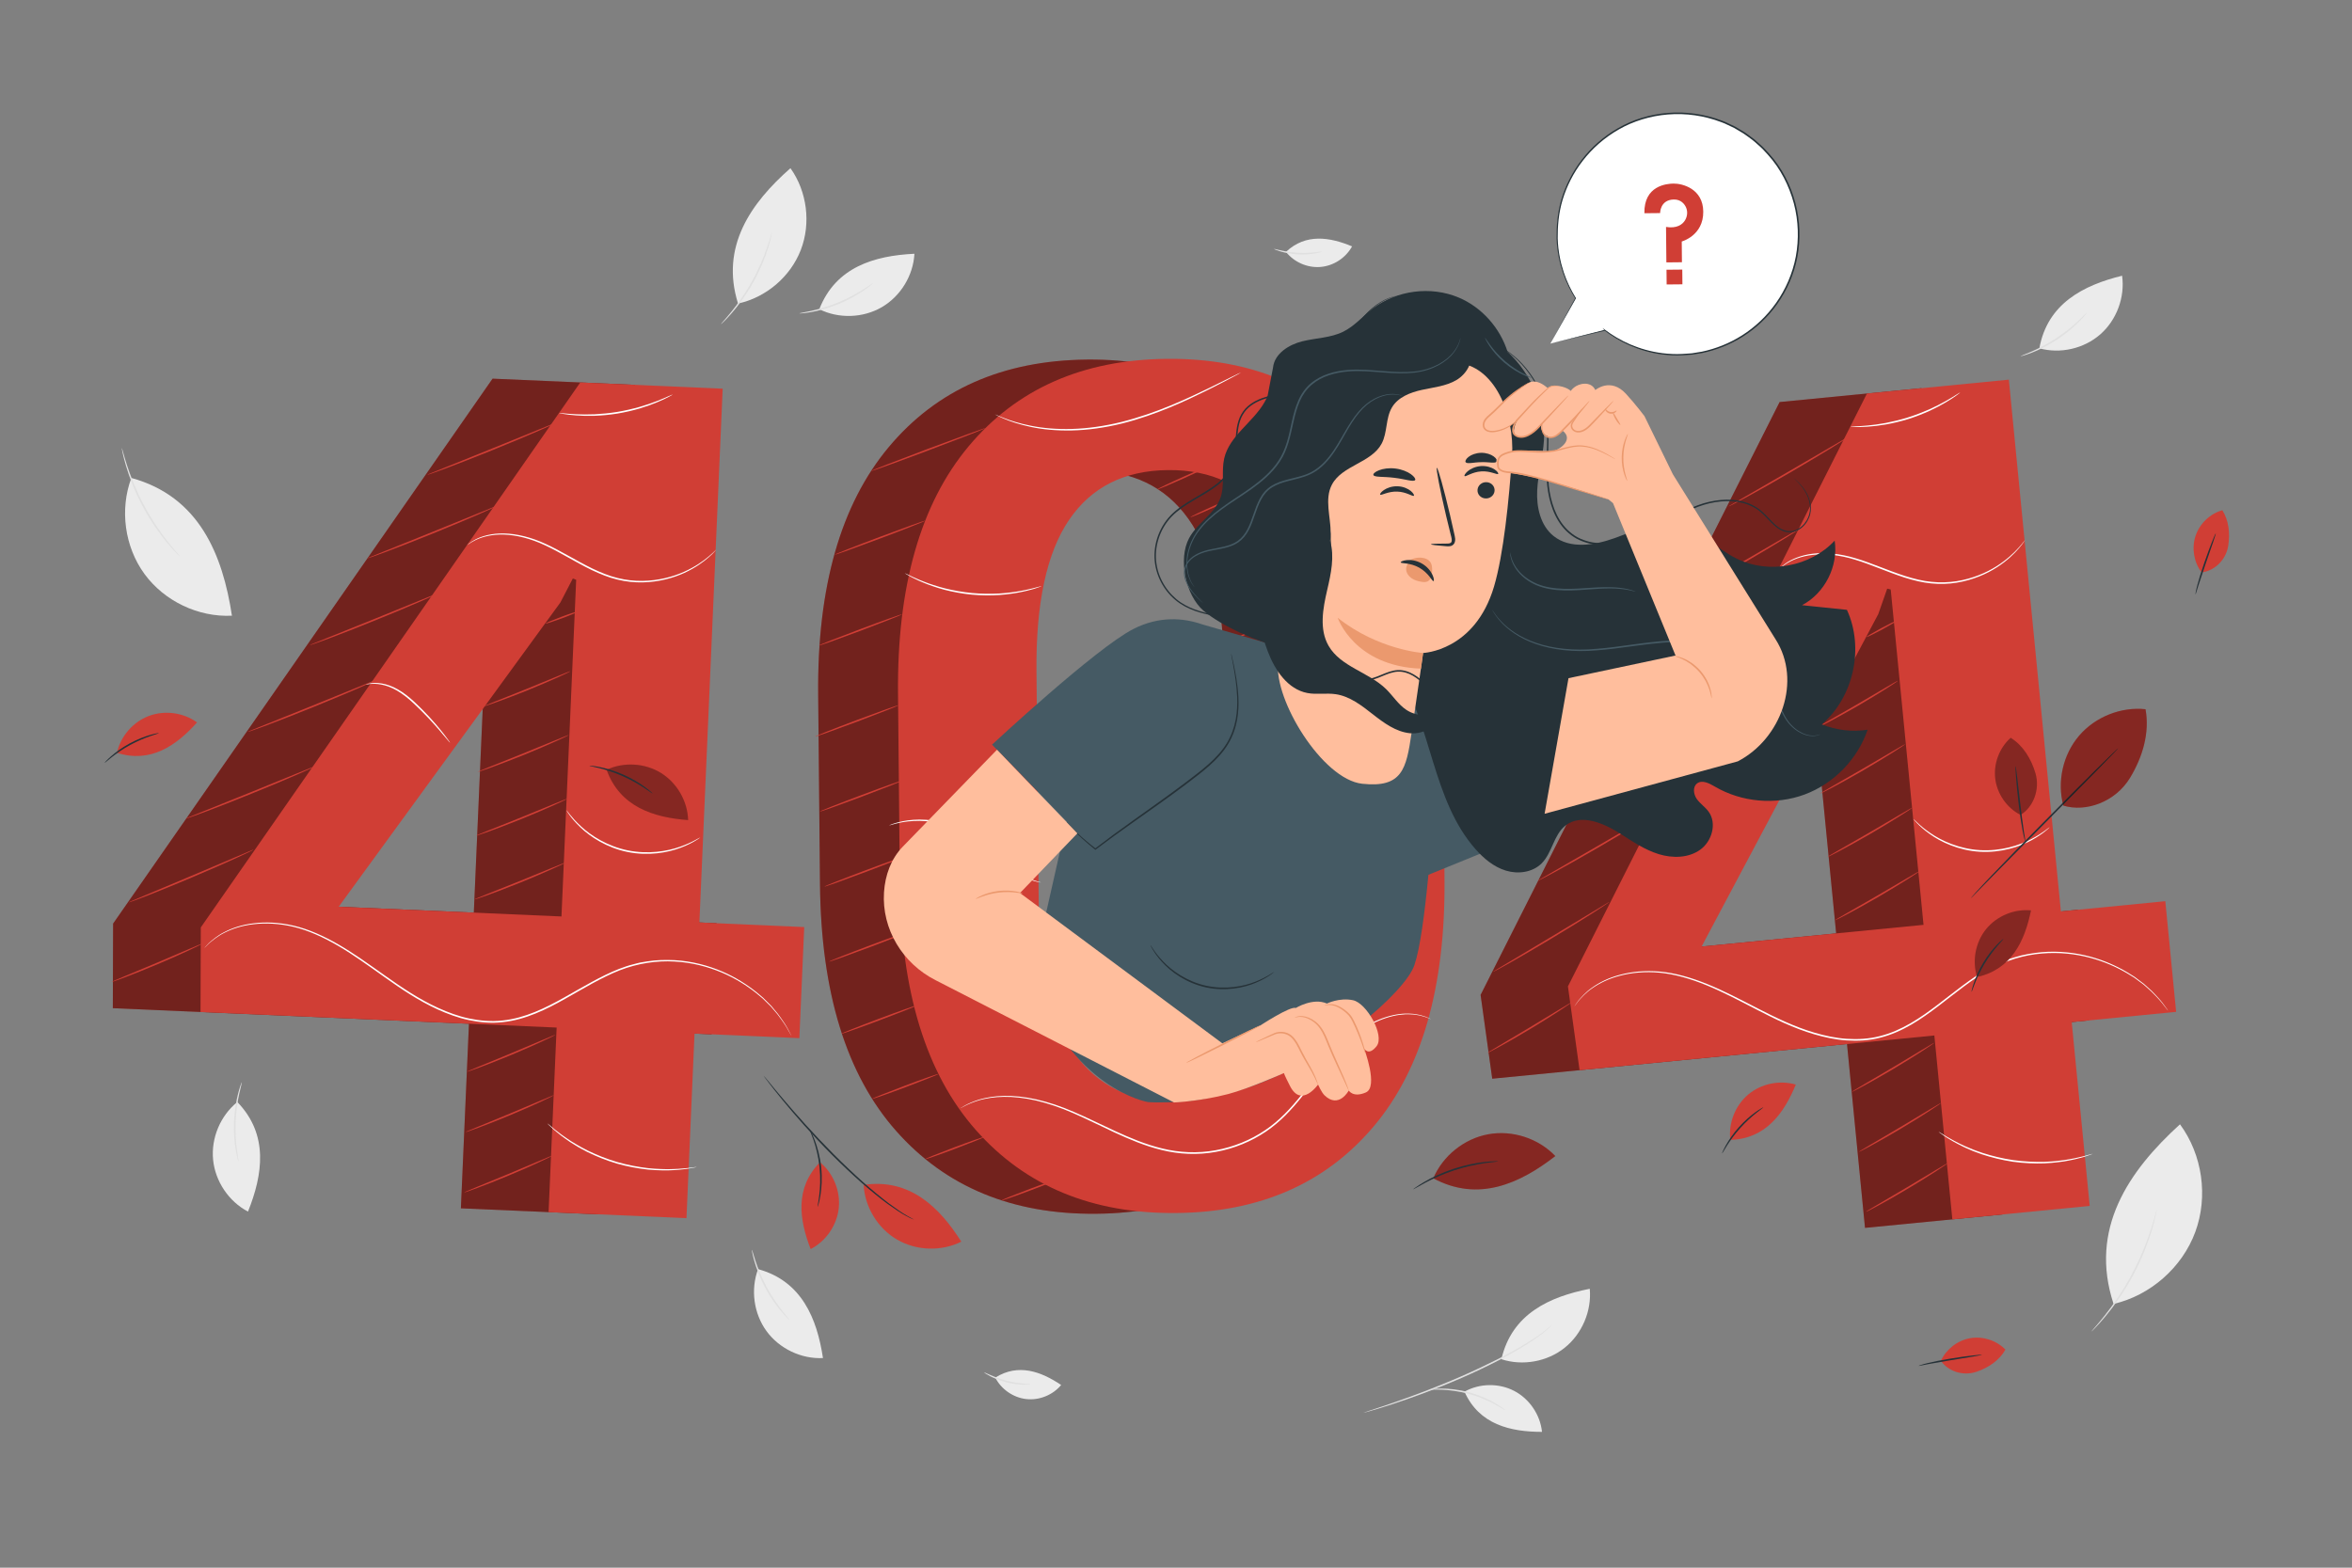 <?xml version="1.0" encoding="utf-8"?>
<!-- Generator: Adobe Illustrator 24.0.1, SVG Export Plug-In . SVG Version: 6.00 Build 0)  -->
<svg version="1.1" xmlns="http://www.w3.org/2000/svg" xmlns:xlink="http://www.w3.org/1999/xlink" x="0px" y="0px"
	 viewBox="0 0 750 500" style="enable-background:new 0 0 750 500;" xml:space="preserve">
<rect x="0" y="0" width="750" height="500" fill="#808080" stroke="none"/>
<style type="text/css">
	.st0{fill:#EBEBEB;}
	.st1{fill:#E0E0E0;}
	.st2{display:none;}
	.st3{display:inline;fill:#EBEBEB;}
	.st4{display:inline;}
	.st5{fill:#BE3830;}
	.st6{opacity:0.8;}
	.st7{fill:#FFFFFF;}
	.st8{fill:#E8505B;}
	.st9{opacity:0.8;fill:#FFFFFF;}
	.st10{opacity:0.4;}
	.st11{fill:#D03E35;}
	.st12{fill:#455A64;}
	.st13{fill:#263238;}
	.st14{fill:#FFBE9D;}
	.st15{fill:#EB996E;}
	.st16{opacity:0.3;}
</style>
<g id="Background_Complete">
	<g>
		<path class="st0" d="M466.99,443.86c4.79-2.69,10.94-2.79,15.82-0.26c4.88,2.53,8.34,7.61,8.9,13.08
			C481.61,456.69,471.66,454.33,466.99,443.86"/>
		<g>
			<path class="st0" d="M478.76,433.51c6.76,2.21,14.59,0.81,20.15-3.63c5.56-4.43,8.68-11.75,8.03-18.83
				C494.11,413.57,482.07,419.05,478.76,433.51"/>
			<g>
				<path class="st1" d="M434.79,450.6c-0.01-0.02,0.21-0.1,0.63-0.25c0.47-0.16,1.08-0.37,1.84-0.62c1.61-0.52,3.93-1.28,6.78-2.27
					c5.7-1.97,13.53-4.83,21.97-8.51c4.21-1.85,8.18-3.73,11.73-5.53c3.54-1.83,6.68-3.58,9.25-5.15c2.55-1.61,4.58-2.96,5.87-4.04
					c1.32-1.04,1.97-1.72,2.01-1.67c0.01,0.01-0.14,0.18-0.46,0.5c-0.32,0.31-0.76,0.8-1.43,1.33c-1.27,1.13-3.28,2.54-5.81,4.19
					c-2.56,1.62-5.68,3.41-9.22,5.26c-3.55,1.83-7.52,3.73-11.74,5.58c-8.46,3.68-16.32,6.5-22.06,8.38
					c-2.87,0.95-5.21,1.65-6.83,2.11c-0.77,0.22-1.39,0.39-1.87,0.53C435.03,450.57,434.8,450.62,434.79,450.6z"/>
			</g>
		</g>
		<g>
			<path class="st1" d="M479.96,449.74c-0.05,0.07-1.22-0.74-3.24-1.83c-2.01-1.09-4.91-2.4-8.27-3.32
				c-3.37-0.92-6.53-1.27-8.81-1.35c-2.29-0.09-3.71,0.02-3.72-0.08c0-0.04,0.35-0.09,0.99-0.16c0.64-0.08,1.58-0.13,2.73-0.13
				c2.31-0.01,5.52,0.29,8.94,1.22c3.41,0.94,6.33,2.32,8.31,3.5c0.99,0.59,1.77,1.11,2.29,1.5
				C479.71,449.48,479.98,449.71,479.96,449.74z"/>
		</g>
	</g>
	<g>
		<path class="st0" d="M241.73,404.78c-2.43,6.49-1.39,14.17,2.7,19.77c4.09,5.6,11.08,8.94,18,8.59
			C260.52,420.55,255.67,408.59,241.73,404.78"/>
		<g>
			<path class="st1" d="M239.76,398.6c0.08-0.02,0.43,1.38,1.15,3.57c0.72,2.19,1.89,5.17,3.55,8.28c1.67,3.1,3.5,5.72,4.93,7.54
				c1.43,1.82,2.4,2.88,2.33,2.94c-0.03,0.02-0.29-0.22-0.76-0.67c-0.47-0.45-1.11-1.15-1.86-2.03c-1.51-1.77-3.42-4.39-5.1-7.53
				c-1.68-3.14-2.8-6.18-3.44-8.42c-0.32-1.12-0.54-2.04-0.66-2.68C239.77,398.96,239.72,398.61,239.76,398.6z"/>
		</g>
	</g>
	<g>
		<path class="st0" d="M41.89,152.44c-3.77,10.05-2.15,21.95,4.18,30.62s17.17,13.84,27.89,13.31
			C70.99,176.87,63.49,158.36,41.89,152.44"/>
		<g>
			<path class="st1" d="M38.83,142.88c0.03-0.01,0.2,0.52,0.47,1.49c0.26,0.97,0.67,2.36,1.22,4.07c1.1,3.41,2.89,8.04,5.47,12.86
				c2.59,4.82,5.45,8.88,7.69,11.68c1.11,1.4,2.05,2.52,2.71,3.27c0.66,0.76,1.01,1.19,0.98,1.22c-0.03,0.02-0.43-0.36-1.13-1.08
				c-0.71-0.71-1.69-1.79-2.85-3.17c-2.32-2.76-5.25-6.81-7.86-11.66c-2.6-4.86-4.35-9.55-5.36-13c-0.51-1.73-0.87-3.14-1.07-4.13
				C38.9,143.43,38.8,142.88,38.83,142.88z"/>
		</g>
	</g>
	<g>
		<path class="st0" d="M75.68,351.48c-5.4,4.35-8.4,11.49-7.73,18.39c0.67,6.9,4.99,13.33,11.13,16.56
			C83.82,374.62,85.74,361.87,75.68,351.48"/>
		<g>
			<path class="st1" d="M77.12,345.16c0.08,0.03-0.33,1.4-0.82,3.66c-0.49,2.26-1.01,5.41-1.16,8.93c-0.14,3.52,0.1,6.71,0.41,9
				c0.3,2.29,0.6,3.7,0.51,3.72c-0.03,0.01-0.14-0.33-0.31-0.96c-0.17-0.63-0.37-1.55-0.57-2.7c-0.4-2.29-0.71-5.52-0.56-9.08
				c0.15-3.56,0.73-6.75,1.32-9c0.29-1.13,0.57-2.03,0.79-2.64C76.95,345.49,77.09,345.15,77.12,345.16z"/>
		</g>
	</g>
	<g>
		<path class="st0" d="M261.26,98.62c6.2,3.09,13.95,2.83,19.94-0.66c5.99-3.49,10.03-10.11,10.39-17.03
			C278.87,81.55,266.49,85.14,261.26,98.62"/>
		<g>
			<path class="st1" d="M254.91,99.95c-0.01-0.09,1.41-0.28,3.67-0.78c2.26-0.49,5.34-1.35,8.6-2.68c3.26-1.34,6.05-2.9,8.01-4.13
				c1.96-1.23,3.11-2.09,3.16-2.02c0.02,0.03-0.24,0.27-0.75,0.69c-0.5,0.42-1.25,0.98-2.21,1.64c-1.92,1.32-4.72,2.95-8.01,4.31
				c-3.3,1.35-6.43,2.16-8.73,2.56c-1.15,0.2-2.08,0.33-2.73,0.38C255.28,99.97,254.92,99.99,254.91,99.95z"/>
		</g>
	</g>
	<g>
		<path class="st0" d="M235.34,96.81c8.93-1.92,16.71-8.55,20.01-17.07c3.3-8.52,2.02-18.66-3.29-26.1
			C239.46,64.73,229.64,78.61,235.34,96.81"/>
		<g>
			<path class="st1" d="M229.89,103.39c-0.03-0.03,0.28-0.39,0.84-1.03c0.57-0.63,1.38-1.57,2.34-2.75
				c1.93-2.36,4.42-5.77,6.69-9.83c2.26-4.07,3.85-7.98,4.84-10.87c0.5-1.44,0.87-2.62,1.11-3.44c0.25-0.82,0.4-1.27,0.43-1.26
				c0.03,0.01-0.05,0.47-0.24,1.31c-0.18,0.84-0.5,2.04-0.95,3.5c-0.9,2.93-2.46,6.9-4.73,11c-2.29,4.1-4.84,7.51-6.86,9.82
				c-1.01,1.16-1.86,2.06-2.48,2.66C230.27,103.1,229.91,103.42,229.89,103.39z"/>
		</g>
	</g>
	<g>
		<path class="st0" d="M317.37,439.37c1.89,3.72,5.72,6.38,9.87,6.85c4.15,0.47,8.48-1.28,11.14-4.49
			C332.02,437.46,324.74,434.74,317.37,439.37"/>
		<g>
			<path class="st1" d="M313.83,437.73c0.08-0.15,3.09,1.6,7.2,2.64c4.1,1.07,7.58,0.98,7.58,1.14c0,0.06-0.86,0.17-2.27,0.13
				c-1.41-0.03-3.35-0.24-5.44-0.77c-2.08-0.54-3.89-1.29-5.14-1.93C314.51,438.29,313.8,437.79,313.83,437.73z"/>
		</g>
	</g>
	<g>
		<path class="st0" d="M410.07,80.33c2.57,3.29,6.85,5.16,11.01,4.81c4.16-0.34,8.07-2.89,10.06-6.56
			C424.07,75.63,416.41,74.36,410.07,80.33"/>
		<g>
			<path class="st1" d="M406.28,79.41c0.05-0.16,3.34,0.98,7.57,1.2c4.23,0.26,7.63-0.51,7.66-0.34c0.01,0.06-0.81,0.33-2.2,0.57
				c-1.39,0.24-3.34,0.41-5.49,0.29c-2.15-0.12-4.07-0.51-5.42-0.9C407.05,79.83,406.26,79.47,406.28,79.41z"/>
		</g>
	</g>
	<g>
		<path class="st0" d="M650.31,111.09c6.68,1.84,14.23,0.11,19.44-4.46c5.2-4.57,7.9-11.84,6.94-18.69
			C664.32,90.97,652.86,96.87,650.31,111.09"/>
		<g>
			<path class="st1" d="M644.33,113.61c-0.03-0.08,1.33-0.55,3.45-1.47c2.12-0.92,4.98-2.35,7.92-4.28c2.94-1.94,5.38-4,7.07-5.59
				c1.68-1.58,2.65-2.64,2.71-2.59c0.03,0.02-0.19,0.31-0.6,0.82c-0.41,0.51-1.04,1.21-1.86,2.04c-1.63,1.66-4.06,3.8-7.04,5.76
				c-2.98,1.95-5.9,3.35-8.07,4.18c-1.09,0.42-1.98,0.72-2.6,0.9C644.69,113.56,644.34,113.64,644.33,113.61z"/>
		</g>
	</g>
	<g>
		<path class="st0" d="M673.97,415.88c11.74-2.71,21.87-11.62,26.05-22.93c4.18-11.3,2.29-24.66-4.87-34.36
			C678.75,373.48,666.09,392,673.97,415.88"/>
		<g>
			<path class="st1" d="M666.91,424.68c-0.03-0.02,0.37-0.51,1.11-1.36c0.75-0.84,1.8-2.09,3.05-3.66c1.26-1.57,2.68-3.5,4.18-5.7
				c1.47-2.21,3.01-4.71,4.47-7.41c1.44-2.71,2.67-5.37,3.7-7.82c1.01-2.46,1.83-4.71,2.44-6.63c0.62-1.92,1.08-3.48,1.37-4.57
				c0.3-1.09,0.48-1.69,0.51-1.68c0.03,0.01-0.08,0.62-0.32,1.73c-0.23,1.11-0.64,2.69-1.21,4.63c-0.57,1.94-1.36,4.22-2.35,6.71
				c-1.01,2.48-2.24,5.16-3.69,7.88c-1.47,2.72-3.03,5.22-4.53,7.43c-1.53,2.2-2.99,4.12-4.29,5.66c-1.3,1.55-2.39,2.77-3.19,3.57
				C667.39,424.27,666.94,424.7,666.91,424.68z"/>
		</g>
	</g>
</g>
<g id="Background_Simple" class="st2">
	<path class="st3" d="M247.01,60.83c-7.94-6.51-20.91-5.47-27.89,2.07l0,0c-6.05,5.33-4.19,20.44,3.32,27.46
		c7.5,7.01,20.9,5.99,27.43-1.94C256.39,80.49,254.95,67.34,247.01,60.83z"/>
	<path class="st3" d="M428.23,74.59c8.28,3.39,17.21-4.53,26.11-3.6c4.55,0.47,8.49,3.2,12.74,4.9c4.24,1.7,12.61,2.16,14.3-3.5
		c3.86-6.86-2.46-15.12-8.6-19.78c-6.14-4.67-17.15-6.2-24.85-6.61c-5.52-0.3-11.22,0.21-16.22,2.59c-5,2.38-9.21,6.84-10.26,12.27
		C420.4,66.28,423.11,72.5,428.23,74.59z"/>
	<g class="st4">
		
			<ellipse transform="matrix(0.986 -0.168 0.168 0.986 -21.102 22.577)" class="st0" cx="123.1" cy="136.21" rx="47.71" ry="47.71"/>
	</g>
	<g class="st4">
		<path class="st0" d="M195.31,359.77c-18.11-22.04-37.72-34.08-55.93-35.74c-19.54-1.3-40.69,6.79-50.37,23.81
			c-9.68,17.02-3.34,42.61,15.02,49.44c7.54,2.81,16.22,2.46,23.1,6.64c10.7,6.52,12.89,21.13,21.03,30.66
			c10,11.7,28.78,13.7,42.14,6.07c13.37-7.63,21.08-23.27,21.25-38.66C211.72,386.6,205.08,371.66,195.31,359.77z"/>
	</g>
	<g class="st4">
		
			<ellipse transform="matrix(1 -0.022 0.022 1 -5.767 15.055)" class="st0" cx="675.48" cy="267.39" rx="49.39" ry="49.39"/>
	</g>
</g>
<g id="Capa_8" class="st2">
	<g class="st4">
		<path class="st5" d="M538.22,289.8c-6.32-35.25-36.58-66.03-72.27-68.94c-19.45-1.58-39,4.55-58.37,2.21
			c-16.25-1.96-31.68-10.1-42.48-22.4c-15.98-18.2-21.42-44.09-38.35-61.42c-23.34-23.88-64.08-24.26-92.47-6.69
			c-28.4,17.57-45.57,49.28-53.43,81.73l-0.31,9.87c-1.71,33.66,7.14,72.79,26.68,102.79c19.79,30.4,32.8,42.95,68.86,64.81
			c30.62,18.56,90.58,26.72,126.38,27.58c35.8,0.86,72.57-9.81,99.5-33.42C528.87,362.32,544.54,325.05,538.22,289.8z"/>
		<g class="st6">
			<path class="st7" d="M538.22,289.8c-6.32-35.25-36.58-66.03-72.27-68.94c-19.45-1.58-39,4.55-58.37,2.21
				c-16.25-1.96-31.68-10.1-42.48-22.4c-15.98-18.2-21.42-44.09-38.35-61.42c-23.34-23.88-64.08-24.26-92.47-6.69
				c-28.4,17.57-45.57,49.28-53.43,81.73l-0.31,9.87c-1.71,33.66,7.14,72.79,26.68,102.79c19.79,30.4,32.8,42.95,68.86,64.81
				c30.62,18.56,90.58,26.72,126.38,27.58c35.8,0.86,72.57-9.81,99.5-33.42C528.87,362.32,544.54,325.05,538.22,289.8z"/>
		</g>
	</g>
	<g class="st4">
		
			<ellipse transform="matrix(0.144 -0.99 0.99 0.144 67.464 904.272)" class="st8" cx="556.22" cy="413.16" rx="17.25" ry="17.25"/>
		
			<ellipse transform="matrix(0.144 -0.99 0.99 0.144 67.464 904.272)" class="st9" cx="556.22" cy="413.16" rx="17.25" ry="17.25"/>
	</g>
</g>
<g id="_x34_04">
	<g>
		<g>
			<path class="st5" d="M435.16,280.45c0.33,34.43-7.18,60.75-22.52,78.97c-15.35,18.22-36.36,27.45-63.03,27.7
				c-26.8,0.26-48.1-8.57-63.91-26.49c-15.81-17.91-23.88-44.08-24.22-78.52l-0.58-60.56c-0.33-34.31,7.18-60.63,22.52-78.97
				c15.34-18.33,36.41-27.63,63.21-27.89c26.67-0.26,47.92,8.63,63.73,26.67c15.81,18.04,23.89,44.21,24.22,78.52L435.16,280.45z
				 M390.33,213.53c-0.21-21.68-4-37.7-11.37-48.04c-7.37-10.35-18.03-15.45-31.97-15.32c-13.94,0.13-24.47,5.44-31.58,15.93
				c-7.11,10.49-10.57,26.57-10.36,48.25l0.71,73.58c0.21,21.81,4.03,37.91,11.47,48.32c7.43,10.41,18.12,15.54,32.07,15.41
				c13.94-0.13,24.44-5.44,31.49-15.93c7.05-10.49,10.47-26.69,10.26-48.62L390.33,213.53z"/>
		</g>
		<g class="st10">
			<path d="M435.16,280.45c0.33,34.43-7.18,60.75-22.52,78.97c-15.35,18.22-36.36,27.45-63.03,27.7
				c-26.8,0.26-48.1-8.57-63.91-26.49c-15.81-17.91-23.88-44.08-24.22-78.52l-0.58-60.56c-0.33-34.31,7.18-60.63,22.52-78.97
				c15.34-18.33,36.41-27.63,63.21-27.89c26.67-0.26,47.92,8.63,63.73,26.67c15.81,18.04,23.89,44.21,24.22,78.52L435.16,280.45z
				 M390.33,213.53c-0.21-21.68-4-37.7-11.37-48.04c-7.37-10.35-18.03-15.45-31.97-15.32c-13.94,0.13-24.47,5.44-31.58,15.93
				c-7.11,10.49-10.57,26.57-10.36,48.25l0.71,73.58c0.21,21.81,4.03,37.91,11.47,48.32c7.43,10.41,18.12,15.54,32.07,15.41
				c13.94-0.13,24.44-5.44,31.49-15.93c7.05-10.49,10.47-26.69,10.26-48.62L390.33,213.53z"/>
		</g>
		<g>
			<path class="st11" d="M460.62,280.21c0.33,34.43-7.18,60.75-22.52,78.97c-15.35,18.22-36.36,27.45-63.03,27.7
				c-26.8,0.26-48.1-8.57-63.91-26.49c-15.81-17.91-23.88-44.08-24.22-78.52l-0.58-60.56c-0.33-34.31,7.18-60.63,22.52-78.97
				c15.34-18.33,36.41-27.63,63.21-27.89c26.67-0.26,47.92,8.63,63.73,26.67c15.81,18.04,23.89,44.21,24.22,78.52L460.62,280.21z
				 M415.79,213.29c-0.21-21.68-4-37.7-11.37-48.04c-7.37-10.35-18.03-15.45-31.97-15.32c-13.94,0.13-24.47,5.44-31.58,15.93
				c-7.11,10.49-10.57,26.57-10.36,48.25l0.71,73.58c0.21,21.81,4.03,37.91,11.47,48.32c7.43,10.41,18.12,15.54,32.07,15.41
				c13.94-0.13,24.44-5.44,31.49-15.93c7.05-10.49,10.47-26.69,10.26-48.62L415.79,213.29z"/>
		</g>
		<g>
			<path class="st11" d="M286.55,224.92c0.05,0.13-5.86,2.48-13.2,5.24c-7.35,2.76-13.34,4.89-13.39,4.75
				c-0.05-0.13,5.86-2.48,13.21-5.24C280.51,226.91,286.5,224.78,286.55,224.92z"/>
		</g>
		<g>
			<path class="st11" d="M288.02,248.85c0.05,0.13-5.86,2.48-13.2,5.24c-7.35,2.76-13.34,4.89-13.39,4.75
				c-0.05-0.13,5.86-2.48,13.21-5.24C281.97,250.84,287.97,248.71,288.02,248.85z"/>
		</g>
		<g>
			<path class="st11" d="M289.49,272.78c0.05,0.13-5.86,2.48-13.2,5.24c-7.35,2.76-13.34,4.89-13.39,4.75
				c-0.05-0.13,5.86-2.48,13.21-5.24C283.44,274.77,289.44,272.64,289.49,272.78z"/>
		</g>
		<g>
			<path class="st11" d="M290.96,296.71c0.05,0.13-5.86,2.48-13.2,5.24c-7.35,2.76-13.34,4.89-13.39,4.75
				c-0.05-0.13,5.86-2.48,13.21-5.24C284.91,298.7,290.91,296.57,290.96,296.71z"/>
		</g>
		<g>
			<path class="st11" d="M292.43,320.64c0.01,0.03-0.31,0.19-0.92,0.45c-0.6,0.26-1.48,0.62-2.56,1.05
				c-2.17,0.87-5.19,2.03-8.53,3.29c-3.34,1.26-6.38,2.37-8.59,3.14c-1.1,0.39-2,0.7-2.62,0.9c-0.62,0.2-0.97,0.3-0.99,0.26
				c-0.01-0.03,0.31-0.19,0.92-0.45c0.6-0.26,1.48-0.62,2.56-1.05c2.17-0.87,5.19-2.03,8.53-3.29c3.34-1.26,6.38-2.37,8.58-3.14
				c1.1-0.39,2-0.7,2.62-0.9C292.06,320.7,292.41,320.6,292.43,320.64z"/>
		</g>
		<g>
			<path class="st11" d="M299.26,342.53c0.03,0.07-1.13,0.57-3.03,1.33c-1.89,0.76-4.52,1.78-7.44,2.88
				c-2.92,1.1-5.57,2.06-7.49,2.73c-1.93,0.67-3.13,1.06-3.16,0.99c-0.03-0.07,1.13-0.57,3.03-1.33c1.89-0.76,4.52-1.78,7.44-2.88
				c2.91-1.1,5.56-2.06,7.49-2.73C298.03,342.84,299.24,342.46,299.26,342.53z"/>
		</g>
		<g>
			<path class="st11" d="M313.89,362.61c0.03,0.07-1,0.52-2.69,1.21c-1.68,0.68-4.03,1.59-6.62,2.57c-2.6,0.98-4.96,1.83-6.68,2.43
				c-1.72,0.6-2.79,0.93-2.82,0.86c-0.03-0.07,1-0.52,2.69-1.21c1.68-0.68,4.03-1.59,6.62-2.57c2.6-0.98,4.96-1.83,6.68-2.43
				C312.79,362.88,313.86,362.54,313.89,362.61z"/>
		</g>
		<g>
			<path class="st11" d="M338.2,375.78c0.03,0.07-1,0.52-2.69,1.21s-4.03,1.59-6.62,2.57c-2.6,0.98-4.96,1.83-6.68,2.43
				c-1.72,0.6-2.79,0.93-2.82,0.86c-0.03-0.07,1-0.52,2.69-1.21c1.68-0.68,4.03-1.59,6.62-2.57c2.6-0.98,4.96-1.83,6.68-2.43
				C337.1,376.04,338.17,375.71,338.2,375.78z"/>
		</g>
		<g>
			<path class="st11" d="M411.52,324.71c0.06,0.13-7.53,3.67-16.95,7.91c-9.42,4.24-17.11,7.56-17.17,7.43
				c-0.06-0.13,7.53-3.67,16.95-7.91C403.78,327.91,411.46,324.58,411.52,324.71z"/>
		</g>
		<g>
			<path class="st11" d="M416.5,304.21c0.06,0.13-6.21,3.08-13.99,6.58c-7.79,3.5-14.15,6.23-14.21,6.1
				c-0.06-0.13,6.21-3.08,14-6.58C410.08,306.81,416.44,304.08,416.5,304.21z"/>
		</g>
		<g>
			<path class="st11" d="M418.79,281.18c0.06,0.13-6.21,3.08-13.99,6.58c-7.79,3.5-14.15,6.23-14.21,6.1
				c-0.06-0.13,6.21-3.08,14-6.58C412.37,283.78,418.73,281.04,418.79,281.18z"/>
		</g>
		<g>
			<path class="st11" d="M421.08,258.14c0.06,0.13-6.21,3.08-13.99,6.58c-7.79,3.5-14.15,6.23-14.21,6.1
				c-0.06-0.13,6.21-3.08,14-6.58C414.66,260.74,421.02,258.01,421.08,258.14z"/>
		</g>
		<g>
			<path class="st11" d="M423.38,235.11c0.06,0.13-6.21,3.08-13.99,6.58c-7.79,3.5-14.15,6.23-14.21,6.1
				c-0.06-0.13,6.21-3.08,14-6.58C416.95,237.71,423.32,234.98,423.38,235.11z"/>
		</g>
		<g>
			<path class="st11" d="M418.79,214.6c0.06,0.13-6.21,3.08-13.99,6.58c-7.79,3.5-14.15,6.23-14.21,6.1
				c-0.06-0.13,6.21-3.08,14-6.58C412.37,217.2,418.73,214.47,418.79,214.6z"/>
		</g>
		<g>
			<path class="st11" d="M418.79,192.52c0.06,0.13-6.21,3.08-13.99,6.58c-7.79,3.5-14.15,6.23-14.21,6.1
				c-0.06-0.13,6.21-3.08,14-6.58C412.37,195.12,418.73,192.39,418.79,192.52z"/>
		</g>
		<g>
			<path class="st11" d="M416.5,171.73c0.06,0.13-6.21,3.08-13.99,6.58c-7.79,3.5-14.15,6.23-14.21,6.1
				c-0.06-0.13,6.21-3.08,14-6.58C410.08,174.33,416.44,171.6,416.5,171.73z"/>
		</g>
		<g>
			<path class="st11" d="M396.75,157.24c0.06,0.13-3.73,1.96-8.47,4.09c-4.74,2.13-8.63,3.75-8.68,3.62
				c-0.06-0.13,3.73-1.96,8.47-4.09C392.8,158.73,396.69,157.11,396.75,157.24z"/>
		</g>
		<g>
			<path class="st11" d="M386.19,148.37c0.06,0.13-3.73,1.96-8.47,4.09c-4.74,2.13-8.63,3.75-8.68,3.62
				c-0.06-0.13,3.73-1.96,8.47-4.09C382.24,149.86,386.13,148.24,386.19,148.37z"/>
		</g>
		<g>
			<path class="st11" d="M287.68,195.91c0.05,0.13-5.86,2.48-13.2,5.24c-7.35,2.76-13.34,4.89-13.39,4.75s5.86-2.48,13.21-5.24
				C281.64,197.9,287.63,195.78,287.68,195.91z"/>
		</g>
		<g>
			<path class="st11" d="M295.04,166.07c0.05,0.13-6.36,2.67-14.32,5.66c-7.96,2.99-14.45,5.31-14.5,5.17
				c-0.05-0.13,6.36-2.67,14.32-5.66C288.5,168.25,294.99,165.93,295.04,166.07z"/>
		</g>
		<g>
			<path class="st11" d="M314.27,136.53c0.05,0.13-8.08,3.31-18.16,7.1c-10.08,3.79-18.29,6.75-18.34,6.61
				c-0.05-0.13,8.08-3.31,18.16-7.1C306,139.36,314.22,136.4,314.27,136.53z"/>
		</g>
		<g>
			<path class="st7" d="M456.31,325.04c0,0.01-0.15-0.04-0.42-0.14c-0.29-0.11-0.69-0.27-1.2-0.47c-0.53-0.2-1.22-0.34-2.02-0.57
				c-0.82-0.11-1.76-0.34-2.83-0.34c-4.27-0.28-10.67,1.28-16.86,5.91c-3.14,2.24-6.07,5.31-8.93,8.83
				c-2.87,3.51-5.68,7.48-8.87,11.49c-3.19,3.99-6.86,8.04-11.52,11.17c-4.63,3.14-10.1,5.41-15.94,6.46
				c-5.85,1.08-11.76,0.77-17.19-0.57c-5.45-1.31-10.42-3.45-15.06-5.59c-4.64-2.15-8.98-4.35-13.14-6.15
				c-4.15-1.84-8.17-3.17-11.92-4.06c-3.76-0.86-7.24-1.23-10.3-1.19c-3.06,0.03-5.67,0.5-7.75,1.05c-2.06,0.63-3.61,1.29-4.61,1.81
				c-0.49,0.26-0.86,0.46-1.14,0.6c-0.26,0.13-0.39,0.2-0.4,0.19c0-0.01,0.12-0.09,0.37-0.24c0.27-0.16,0.65-0.37,1.12-0.65
				c0.99-0.56,2.54-1.25,4.6-1.91c2.09-0.59,4.72-1.09,7.8-1.15c3.08-0.07,6.6,0.28,10.39,1.12c3.78,0.87,7.84,2.19,12.01,4.02
				c4.19,1.79,8.53,3.98,13.17,6.11c4.64,2.12,9.58,4.24,14.98,5.53c5.37,1.32,11.2,1.62,16.98,0.56
				c5.77-1.04,11.17-3.28,15.75-6.37c4.61-3.08,8.25-7.08,11.44-11.05c3.19-3.98,6.01-7.94,8.91-11.46
				c2.89-3.52,5.87-6.61,9.05-8.85c6.27-4.64,12.77-6.16,17.08-5.82c1.09,0.02,2.03,0.26,2.86,0.39c0.8,0.24,1.49,0.41,2.02,0.62
				c0.51,0.22,0.9,0.39,1.19,0.52C456.18,324.97,456.32,325.04,456.31,325.04z"/>
		</g>
		<g>
			<path class="st7" d="M462.62,258.3c0.01,0.05-0.71,0.15-1.94,0.56c-1.23,0.42-2.94,1.23-4.83,2.58
				c-1.91,1.33-3.98,3.19-6.41,5.11c-2.45,1.91-5.35,3.75-8.59,5.29c-6.48,3.12-12.99,4.33-17.66,4.56
				c-1.17,0.1-2.23,0.06-3.16,0.08c-0.93-0.04-1.73-0.05-2.39-0.1c-0.6-0.06-1.1-0.11-1.5-0.15c-0.34-0.04-0.52-0.07-0.52-0.09
				c0-0.02,0.18-0.02,0.53-0.02c0.4,0.01,0.9,0.03,1.5,0.05c0.68,0,1.47,0.01,2.38,0.02c0.92-0.05,1.98-0.04,3.14-0.16
				c4.63-0.32,11.05-1.58,17.47-4.67c3.2-1.52,6.08-3.33,8.52-5.2c2.43-1.89,4.54-3.73,6.5-5.04c1.94-1.33,3.71-2.11,4.98-2.48
				c0.64-0.17,1.13-0.28,1.48-0.32C462.43,258.29,462.61,258.28,462.62,258.3z"/>
		</g>
		<g>
			<path class="st7" d="M331.99,281.47c0,0.02-0.19-0.01-0.55-0.08c-0.35-0.08-0.89-0.16-1.55-0.35c-1.33-0.39-3.22-1.09-5.36-2.35
				c-2.14-1.25-4.5-3.03-7-5.11c-2.51-2.07-5.19-4.45-8.26-6.57c-3.08-2.11-6.34-3.62-9.49-4.35c-3.14-0.78-6.07-0.95-8.51-0.81
				c-2.44,0.12-4.4,0.53-5.72,0.87c-1.33,0.34-2.05,0.6-2.07,0.55c-0.01-0.02,0.17-0.09,0.51-0.23c0.34-0.13,0.84-0.33,1.5-0.52
				c1.32-0.4,3.28-0.87,5.75-1.05c2.47-0.18,5.45-0.06,8.65,0.71c3.21,0.72,6.55,2.25,9.67,4.39c3.11,2.15,5.79,4.55,8.28,6.63
				c2.48,2.1,4.79,3.9,6.88,5.17c2.09,1.28,3.93,2.03,5.23,2.47C331.26,281.24,332,281.42,331.99,281.47z"/>
		</g>
		<g>
			<path class="st7" d="M332.17,186.94c0.01,0.03-0.58,0.25-1.67,0.61c-0.54,0.19-1.21,0.4-2,0.59c-0.79,0.2-1.68,0.46-2.68,0.64
				c-1,0.21-2.1,0.43-3.3,0.58c-1.19,0.2-2.47,0.29-3.82,0.41c-2.7,0.17-5.69,0.17-8.8-0.11c-3.11-0.31-6.05-0.87-8.67-1.54
				c-1.3-0.37-2.55-0.7-3.68-1.12c-1.15-0.37-2.19-0.79-3.13-1.18c-0.96-0.36-1.78-0.79-2.52-1.13c-0.74-0.34-1.36-0.67-1.85-0.95
				c-1-0.56-1.54-0.88-1.52-0.91c0.02-0.03,0.59,0.23,1.62,0.73c0.51,0.26,1.13,0.56,1.88,0.87c0.74,0.32,1.57,0.72,2.53,1.06
				c0.95,0.37,1.99,0.77,3.13,1.11c1.13,0.4,2.37,0.71,3.66,1.06c2.61,0.64,5.52,1.18,8.6,1.48c3.09,0.28,6.04,0.28,8.72,0.15
				c1.34-0.11,2.61-0.18,3.79-0.36c1.19-0.13,2.28-0.33,3.28-0.51c1.01-0.16,1.89-0.39,2.68-0.57c0.79-0.16,1.46-0.35,2.01-0.5
				C331.54,187.06,332.16,186.91,332.17,186.94z"/>
		</g>
		<g>
			<path class="st7" d="M456.94,186.69c-0.01,0.01-0.16-0.06-0.43-0.2c-0.32-0.18-0.7-0.4-1.16-0.67c-0.49-0.3-1.11-0.66-1.86-1.01
				c-0.74-0.36-1.56-0.83-2.53-1.19c-0.48-0.2-0.98-0.41-1.5-0.62c-0.52-0.21-1.09-0.37-1.67-0.57c-1.14-0.42-2.42-0.71-3.74-1.06
				c-2.68-0.58-5.67-0.99-8.83-1.04c-3.16-0.01-6.16,0.35-8.85,0.88c-1.33,0.32-2.61,0.59-3.76,0.99c-0.58,0.19-1.15,0.34-1.68,0.54
				c-0.52,0.21-1.03,0.41-1.51,0.6c-0.98,0.35-1.8,0.8-2.55,1.15c-0.75,0.34-1.37,0.68-1.87,0.98c-0.46,0.26-0.85,0.47-1.17,0.65
				c-0.27,0.14-0.42,0.21-0.43,0.2c-0.01-0.01,0.12-0.11,0.37-0.29c0.31-0.2,0.68-0.44,1.13-0.74c0.49-0.32,1.1-0.7,1.84-1.07
				c0.74-0.37,1.56-0.85,2.54-1.23c0.49-0.2,0.99-0.41,1.52-0.63c0.53-0.22,1.1-0.38,1.69-0.58c1.16-0.43,2.45-0.71,3.79-1.05
				c2.71-0.56,5.75-0.94,8.95-0.93c3.2,0.05,6.23,0.48,8.93,1.09c1.34,0.36,2.62,0.67,3.77,1.11c0.58,0.21,1.15,0.38,1.67,0.61
				c0.52,0.23,1.02,0.45,1.5,0.66c0.97,0.39,1.79,0.89,2.52,1.27c0.74,0.38,1.34,0.76,1.82,1.1c0.44,0.3,0.81,0.55,1.11,0.76
				C456.83,186.57,456.95,186.67,456.94,186.69z"/>
		</g>
		<g>
			<path class="st7" d="M395.8,118.76c0.01,0.02-0.24,0.16-0.72,0.43c-0.53,0.29-1.23,0.67-2.12,1.15c-1.85,0.99-4.53,2.4-7.89,4.07
				c-6.7,3.31-16.12,7.84-27.26,10.66c-5.57,1.37-11.02,2.11-15.99,2.22c-4.97,0.11-9.45-0.34-13.13-1.13
				c-3.68-0.78-6.57-1.77-8.5-2.6c-0.98-0.38-1.69-0.78-2.2-1c-0.5-0.24-0.75-0.38-0.74-0.39c0.01-0.02,0.28,0.09,0.79,0.3
				c0.52,0.2,1.24,0.57,2.23,0.91c1.94,0.77,4.83,1.7,8.49,2.42c3.66,0.74,8.11,1.15,13.05,1.01c4.93-0.14,10.34-0.88,15.87-2.25
				c11.07-2.8,20.48-7.26,27.22-10.49c3.32-1.64,6.03-2.97,7.96-3.92c0.91-0.44,1.63-0.8,2.17-1.06
				C395.53,118.86,395.8,118.75,395.8,118.76z"/>
		</g>
	</g>
	<g>
		<g>
			<path class="st5" d="M195.06,293l33.43,1.46l-1.55,35.43l-33.43-1.46l-2.57,58.87l-43.97-1.92l2.57-58.87l-113.56-4.96
				l0.09-26.98l121-173.8l45.42,1.98L195.06,293z M80.05,287.98l71.04,3.1l4.69-107.38l-1.07-0.41l-3.97,7.65L80.05,287.98z"/>
		</g>
		<g class="st10">
			<path d="M195.06,293l33.43,1.46l-1.55,35.43l-33.43-1.46l-2.57,58.87l-43.97-1.92l2.57-58.87l-113.56-4.96l0.09-26.98l121-173.8
				l45.42,1.98L195.06,293z M80.05,287.98l71.04,3.1l4.69-107.38l-1.07-0.41l-3.97,7.65L80.05,287.98z"/>
		</g>
		<g>
			<path class="st11" d="M223.02,294.22l33.43,1.46l-1.55,35.43l-33.43-1.46l-2.57,58.87l-43.97-1.92l2.57-58.87l-113.56-4.96
				l0.09-26.98l121-173.8l45.42,1.98L223.02,294.22z M108,289.2l71.04,3.1l4.69-107.38l-1.07-0.41l-3.97,7.65L108,289.2z"/>
		</g>
		<g>
			<g>
				<path class="st11" d="M64.59,300.92c0.01,0.03-0.37,0.25-1.08,0.61c-0.71,0.36-1.75,0.86-3.04,1.47
					c-2.58,1.21-6.17,2.82-10.17,4.51c-4,1.69-7.66,3.14-10.33,4.15c-1.33,0.5-2.41,0.9-3.17,1.16c-0.75,0.26-1.18,0.39-1.19,0.35
					c-0.01-0.03,0.38-0.23,1.12-0.54c0.83-0.35,1.87-0.79,3.11-1.31c2.73-1.14,6.3-2.63,10.26-4.29c3.94-1.68,7.5-3.21,10.22-4.37
					c1.23-0.52,2.27-0.96,3.1-1.31C64.16,301.04,64.58,300.89,64.59,300.92z"/>
			</g>
			<g>
				<path class="st11" d="M80.87,270.98c0.02,0.03-0.52,0.31-1.51,0.8c-0.99,0.48-2.42,1.15-4.2,1.97
					c-3.56,1.63-8.52,3.8-14.03,6.13c-5.51,2.33-10.52,4.37-14.17,5.79c-1.82,0.71-3.31,1.27-4.34,1.64
					c-1.03,0.37-1.61,0.56-1.62,0.52c-0.01-0.03,0.54-0.29,1.55-0.71c1.09-0.46,2.53-1.06,4.27-1.8c3.69-1.55,8.63-3.63,14.1-5.93
					c5.46-2.32,10.4-4.42,14.08-5.98c1.74-0.74,3.18-1.35,4.27-1.81C80.29,271.16,80.85,270.94,80.87,270.98z"/>
			</g>
			<g>
				<path class="st11" d="M100.74,244.27c0.01,0.03-0.55,0.32-1.58,0.8c-1.03,0.48-2.53,1.16-4.39,1.97
					c-3.72,1.63-8.9,3.8-14.64,6.13c-5.75,2.33-10.98,4.37-14.78,5.79c-1.9,0.71-3.45,1.27-4.52,1.64
					c-1.07,0.37-1.67,0.56-1.69,0.52c-0.01-0.03,0.56-0.29,1.62-0.71c1.13-0.46,2.64-1.06,4.46-1.8c3.84-1.55,9.01-3.63,14.72-5.93
					c5.7-2.32,10.86-4.42,14.69-5.98c1.82-0.74,3.32-1.35,4.45-1.81C100.13,244.46,100.72,244.24,100.74,244.27z"/>
			</g>
			<g>
				<path class="st11" d="M180.33,275.11c0.01,0.03-0.37,0.24-1.09,0.59c-0.71,0.35-1.75,0.83-3.05,1.41
					c-2.58,1.17-6.18,2.72-10.19,4.35c-4.01,1.62-7.68,3.01-10.34,3.97c-1.33,0.48-2.42,0.86-3.17,1.1
					c-0.75,0.25-1.18,0.37-1.19,0.33c-0.01-0.03,0.39-0.22,1.12-0.52c0.83-0.34,1.88-0.76,3.11-1.26c2.74-1.09,6.32-2.53,10.28-4.11
					c3.95-1.62,7.52-3.08,10.24-4.2c1.24-0.5,2.28-0.92,3.11-1.26C179.9,275.22,180.31,275.08,180.33,275.11z"/>
			</g>
			<g>
				<path class="st11" d="M177.09,330.05c0.01,0.03-0.36,0.24-1.05,0.59c-0.69,0.35-1.7,0.83-2.95,1.41
					c-2.5,1.17-5.99,2.72-9.88,4.34c-3.89,1.62-7.44,3.01-10.03,3.97c-1.29,0.48-2.35,0.86-3.08,1.11
					c-0.73,0.25-1.14,0.37-1.16,0.34c-0.01-0.03,0.37-0.22,1.08-0.52c0.81-0.34,1.82-0.76,3.02-1.26c2.66-1.1,6.13-2.53,9.97-4.11
					c3.82-1.62,7.28-3.08,9.93-4.2c1.19-0.5,2.2-0.92,3.02-1.26C176.68,330.16,177.08,330.02,177.09,330.05z"/>
			</g>
			<g>
				<path class="st11" d="M176.63,349.31c0.01,0.03-0.36,0.24-1.05,0.59c-0.69,0.35-1.7,0.83-2.95,1.41
					c-2.5,1.17-5.99,2.72-9.88,4.34c-3.89,1.62-7.44,3.01-10.03,3.97c-1.29,0.48-2.35,0.86-3.08,1.11
					c-0.73,0.25-1.14,0.37-1.16,0.34s0.37-0.22,1.08-0.52c0.81-0.34,1.82-0.76,3.02-1.26c2.66-1.1,6.13-2.53,9.97-4.11
					c3.82-1.62,7.28-3.08,9.93-4.2c1.19-0.5,2.2-0.92,3.02-1.26C176.21,349.42,176.62,349.27,176.63,349.31z"/>
			</g>
			<g>
				<path class="st11" d="M176.17,368.56c0.01,0.03-0.36,0.24-1.05,0.59c-0.69,0.35-1.7,0.83-2.95,1.41
					c-2.5,1.17-5.99,2.72-9.88,4.34c-3.89,1.62-7.44,3.01-10.03,3.97c-1.29,0.48-2.35,0.86-3.08,1.11
					c-0.73,0.25-1.14,0.37-1.16,0.34c-0.01-0.03,0.37-0.22,1.08-0.52c0.81-0.34,1.82-0.76,3.02-1.26c2.66-1.1,6.13-2.53,9.97-4.11
					c3.82-1.62,7.28-3.08,9.93-4.2c1.19-0.5,2.2-0.92,3.02-1.26C175.75,368.67,176.15,368.53,176.17,368.56z"/>
			</g>
			<g>
				<path class="st11" d="M180.85,254.77c0.01,0.03-0.37,0.24-1.09,0.59c-0.71,0.35-1.75,0.83-3.05,1.41
					c-2.58,1.17-6.18,2.72-10.19,4.35c-4.01,1.62-7.68,3.01-10.34,3.97c-1.33,0.48-2.42,0.86-3.17,1.1
					c-0.75,0.25-1.18,0.37-1.19,0.33s0.39-0.22,1.12-0.52c0.83-0.34,1.88-0.76,3.11-1.26c2.74-1.09,6.32-2.53,10.28-4.11
					c3.95-1.62,7.52-3.08,10.24-4.2c1.24-0.5,2.28-0.92,3.11-1.26C180.42,254.88,180.83,254.74,180.85,254.77z"/>
			</g>
			<g>
				<path class="st11" d="M181.37,234.43c0.01,0.03-0.37,0.24-1.09,0.59c-0.71,0.35-1.75,0.83-3.05,1.41
					c-2.58,1.17-6.18,2.72-10.19,4.35c-4.01,1.62-7.68,3.01-10.34,3.97c-1.33,0.48-2.42,0.86-3.17,1.1
					c-0.75,0.25-1.18,0.37-1.19,0.33c-0.01-0.03,0.39-0.22,1.12-0.52c0.83-0.34,1.88-0.76,3.11-1.26c2.74-1.09,6.32-2.53,10.28-4.11
					c3.95-1.62,7.52-3.08,10.24-4.2c1.24-0.5,2.28-0.92,3.11-1.26C180.94,234.54,181.35,234.4,181.37,234.43z"/>
			</g>
			<g>
				<path class="st11" d="M181.89,214.09c0.01,0.03-0.35,0.23-1.03,0.56c-0.68,0.33-1.67,0.79-2.9,1.35
					c-2.46,1.11-5.88,2.6-9.7,4.15c-3.82,1.55-7.32,2.86-9.86,3.77c-1.27,0.46-2.3,0.81-3.02,1.05c-0.72,0.23-1.12,0.35-1.13,0.31
					c-0.01-0.03,0.37-0.21,1.06-0.5c0.8-0.32,1.79-0.73,2.96-1.2c2.62-1.04,6.02-2.41,9.79-3.91c3.75-1.54,7.15-2.94,9.75-4.01
					c1.17-0.47,2.16-0.88,2.96-1.2C181.48,214.19,181.87,214.05,181.89,214.09z"/>
			</g>
			<g>
				<path class="st11" d="M184.19,195.08c0.05,0.13-2.19,1.09-5.01,2.14c-2.82,1.04-5.14,1.78-5.19,1.65
					c-0.05-0.13,2.19-1.09,5.01-2.14C181.81,195.68,184.14,194.94,184.19,195.08z"/>
			</g>
			<g>
				<path class="st11" d="M120.57,216.59c0.01,0.03-0.55,0.32-1.58,0.8c-1.03,0.48-2.53,1.16-4.39,1.97
					c-3.72,1.63-8.9,3.8-14.64,6.13c-5.75,2.33-10.98,4.37-14.78,5.79c-1.9,0.71-3.45,1.27-4.52,1.64
					c-1.07,0.37-1.67,0.56-1.69,0.52c-0.01-0.03,0.56-0.29,1.62-0.71c1.13-0.46,2.64-1.06,4.46-1.8c3.84-1.55,9.01-3.63,14.72-5.93
					c5.7-2.32,10.86-4.42,14.69-5.98c1.82-0.74,3.32-1.35,4.45-1.81C119.97,216.77,120.56,216.56,120.57,216.59z"/>
			</g>
			<g>
				<path class="st11" d="M140.41,188.9c0.01,0.03-0.55,0.32-1.58,0.8c-1.03,0.48-2.53,1.16-4.39,1.97
					c-3.72,1.63-8.9,3.8-14.64,6.13c-5.75,2.33-10.98,4.37-14.78,5.79c-1.9,0.71-3.45,1.27-4.52,1.64
					c-1.07,0.37-1.67,0.56-1.69,0.52c-0.01-0.03,0.56-0.29,1.62-0.71c1.13-0.46,2.64-1.06,4.46-1.8c3.84-1.55,9.01-3.63,14.72-5.93
					c5.7-2.32,10.86-4.42,14.69-5.98c1.82-0.74,3.32-1.35,4.45-1.81C139.8,189.09,140.39,188.87,140.41,188.9z"/>
			</g>
			<g>
				<path class="st11" d="M158.74,161.22c0.01,0.03-0.55,0.32-1.58,0.8c-1.03,0.48-2.53,1.16-4.39,1.97
					c-3.72,1.63-8.9,3.8-14.64,6.13c-5.75,2.33-10.98,4.37-14.78,5.79c-1.9,0.71-3.45,1.27-4.52,1.64
					c-1.07,0.37-1.67,0.56-1.69,0.52c-0.01-0.03,0.56-0.29,1.62-0.71c1.13-0.46,2.64-1.06,4.46-1.8c3.84-1.55,9.01-3.63,14.72-5.93
					c5.7-2.32,10.86-4.42,14.69-5.98c1.82-0.74,3.32-1.35,4.45-1.81C158.14,161.4,158.73,161.18,158.74,161.22z"/>
			</g>
			<g>
				<path class="st11" d="M177.82,134.6c0.01,0.03-0.55,0.32-1.58,0.8c-1.03,0.48-2.53,1.16-4.39,1.97
					c-3.72,1.63-8.9,3.8-14.64,6.13c-5.75,2.33-10.98,4.37-14.78,5.79c-1.9,0.71-3.45,1.27-4.52,1.64
					c-1.07,0.37-1.67,0.56-1.69,0.52c-0.01-0.03,0.56-0.29,1.62-0.71c1.13-0.46,2.64-1.06,4.46-1.8c3.84-1.55,9.01-3.63,14.72-5.93
					c5.7-2.32,10.86-4.42,14.69-5.98c1.82-0.74,3.32-1.35,4.45-1.81C177.21,134.79,177.8,134.57,177.82,134.6z"/>
			</g>
			<g>
				<path class="st7" d="M228.44,175.27c0.01,0.01-0.19,0.24-0.58,0.66c-0.39,0.42-0.97,1.04-1.81,1.75
					c-1.63,1.45-4.2,3.37-7.77,5.02c-3.56,1.64-8.15,2.93-13.36,3.05c-2.6,0.05-5.34-0.23-8.09-0.91c-2.76-0.65-5.48-1.77-8.18-3.05
					c-5.38-2.62-10.16-5.71-14.83-7.86c-4.64-2.2-9.22-3.29-13.09-3.42c-3.89-0.14-6.98,0.74-8.93,1.67
					c-0.97,0.48-1.71,0.9-2.17,1.24c-0.47,0.32-0.73,0.48-0.74,0.47c-0.01-0.01,0.22-0.2,0.68-0.55c0.44-0.37,1.17-0.82,2.14-1.34
					c1.95-1,5.09-1.95,9.03-1.86c3.93,0.09,8.58,1.15,13.29,3.35c4.72,2.15,9.52,5.23,14.85,7.83c2.67,1.27,5.36,2.38,8.07,3.03
					c2.7,0.67,5.39,0.96,7.96,0.92c5.13-0.09,9.68-1.32,13.21-2.9c3.55-1.58,6.13-3.44,7.79-4.83c0.85-0.68,1.45-1.28,1.87-1.67
					C228.2,175.46,228.43,175.26,228.44,175.27z"/>
			</g>
			<g>
				<path class="st7" d="M214.52,125.83c0.02,0.03-0.44,0.29-1.27,0.74c-0.83,0.45-2.07,1.04-3.63,1.7c-1.56,0.67-3.46,1.35-5.6,2
					c-2.15,0.63-4.55,1.2-7.1,1.63c-2.55,0.41-5.01,0.62-7.25,0.71c-2.24,0.06-4.26,0.02-5.94-0.12c-1.69-0.13-3.05-0.29-3.98-0.46
					c-0.93-0.16-1.44-0.26-1.44-0.3c0.01-0.04,0.53,0,1.46,0.1c0.94,0.11,2.3,0.21,3.97,0.29c1.68,0.09,3.68,0.1,5.9,0.01
					c2.22-0.12,4.65-0.34,7.18-0.75c2.53-0.42,4.91-0.98,7.05-1.58c2.13-0.62,4.03-1.26,5.59-1.88c1.57-0.61,2.82-1.14,3.68-1.54
					C214.02,126,214.5,125.8,214.52,125.83z"/>
			</g>
			<g>
				<path class="st7" d="M143.52,236.89c-0.03,0.02-0.34-0.34-0.9-1.01c-0.62-0.74-1.42-1.69-2.37-2.81
					c-2.02-2.35-4.91-5.53-8.37-8.75c-1.73-1.61-3.49-3.01-5.25-4.04c-1.75-1.03-3.49-1.65-5-1.94c-3.04-0.6-4.95,0.09-4.96-0.03
					c0-0.02,0.11-0.06,0.33-0.13c0.22-0.07,0.55-0.15,0.98-0.23c0.86-0.15,2.15-0.23,3.71,0.03c1.55,0.25,3.36,0.85,5.17,1.89
					c1.81,1.02,3.62,2.45,5.36,4.07c3.48,3.25,6.34,6.48,8.3,8.9c0.98,1.21,1.74,2.22,2.25,2.93
					C143.29,236.46,143.55,236.87,143.52,236.89z"/>
			</g>
			<g>
				<path class="st7" d="M223.29,267.1c0.01,0.02-0.12,0.12-0.39,0.3c-0.27,0.18-0.65,0.46-1.19,0.76
					c-1.05,0.64-2.63,1.46-4.69,2.23c-4.07,1.56-10.29,2.69-16.93,1.34c-6.63-1.36-11.91-4.85-15.04-7.88
					c-1.59-1.52-2.72-2.89-3.44-3.89c-0.37-0.49-0.61-0.9-0.79-1.17c-0.17-0.27-0.26-0.42-0.24-0.43c0.04-0.03,0.43,0.52,1.19,1.47
					c0.76,0.95,1.92,2.28,3.52,3.75c3.16,2.93,8.38,6.31,14.89,7.64c6.51,1.33,12.64,0.28,16.7-1.17c2.05-0.72,3.64-1.48,4.71-2.06
					C222.68,267.41,223.26,267.07,223.29,267.1z"/>
			</g>
			<g>
				<path class="st7" d="M252.42,330.42c0,0-0.11-0.15-0.29-0.46c-0.19-0.33-0.45-0.79-0.79-1.38c-0.64-1.25-1.81-2.96-3.42-5.07
					c-0.43-0.51-0.88-1.04-1.36-1.61c-0.24-0.28-0.48-0.57-0.73-0.86c-0.28-0.27-0.56-0.55-0.85-0.83c-0.58-0.57-1.18-1.16-1.8-1.77
					c-0.67-0.56-1.38-1.14-2.1-1.75c-2.95-2.34-6.6-4.68-10.98-6.53c-4.37-1.83-9.47-3.2-15.05-3.49
					c-5.57-0.32-11.58,0.54-17.43,2.8c-5.85,2.3-11.5,5.78-17.48,9.14c-2.99,1.68-6.09,3.32-9.39,4.65
					c-3.29,1.34-6.8,2.37-10.45,2.74c-3.65,0.42-7.3,0.08-10.79-0.65c-3.49-0.74-6.8-1.97-9.93-3.39
					c-6.28-2.86-11.78-6.63-16.91-10.28c-5.14-3.65-9.98-7.17-14.81-9.99c-4.82-2.81-9.61-4.97-14.23-6.08
					c-4.62-1.1-8.97-1.28-12.71-0.84c-3.75,0.41-6.87,1.48-9.24,2.67c-2.4,1.17-3.95,2.56-5.03,3.45c-0.48,0.48-0.86,0.86-1.12,1.13
					c-0.26,0.25-0.4,0.37-0.4,0.37s0.11-0.14,0.36-0.41c0.26-0.28,0.62-0.67,1.09-1.17c1.06-0.92,2.6-2.35,5.01-3.55
					c2.37-1.23,5.51-2.34,9.29-2.78c3.77-0.48,8.16-0.32,12.83,0.77c4.67,1.1,9.51,3.25,14.36,6.06c4.87,2.82,9.73,6.34,14.87,9.97
					c5.14,3.63,10.62,7.38,16.85,10.21c3.11,1.4,6.38,2.63,9.83,3.35c3.44,0.72,7.03,1.05,10.62,0.64
					c3.59-0.37,7.05-1.38,10.31-2.71c3.27-1.32,6.35-2.95,9.34-4.62c5.97-3.34,11.64-6.82,17.55-9.14c1.49-0.55,2.95-1.09,4.46-1.44
					c0.75-0.19,1.48-0.42,2.23-0.57c0.75-0.12,1.5-0.25,2.24-0.37c2.96-0.49,5.89-0.52,8.7-0.4c5.63,0.32,10.77,1.72,15.16,3.59
					c4.4,1.88,8.06,4.27,11.02,6.64c0.73,0.61,1.43,1.2,2.1,1.77c0.62,0.62,1.22,1.23,1.8,1.8c0.29,0.29,0.57,0.57,0.84,0.84
					c0.25,0.3,0.49,0.59,0.73,0.88c0.47,0.57,0.92,1.11,1.35,1.63c1.59,2.14,2.73,3.88,3.35,5.15c0.32,0.61,0.57,1.07,0.75,1.41
					C252.35,330.25,252.42,330.42,252.42,330.42z"/>
			</g>
			<g>
				<path class="st7" d="M222.2,372.19c0,0.02-0.17,0.06-0.51,0.13c-0.4,0.08-0.88,0.17-1.48,0.28c-0.64,0.13-1.43,0.26-2.35,0.34
					c-0.92,0.09-1.97,0.25-3.14,0.27c-0.59,0.03-1.2,0.05-1.83,0.08c-0.64,0.02-1.3-0.01-1.99-0.02c-1.38,0.01-2.84-0.13-4.38-0.25
					c-3.07-0.34-6.43-0.94-9.87-1.92c-3.43-1.02-6.58-2.32-9.36-3.68c-1.37-0.73-2.68-1.39-3.83-2.14
					c-0.58-0.37-1.16-0.69-1.69-1.05c-0.52-0.36-1.02-0.72-1.5-1.05c-0.97-0.65-1.78-1.34-2.5-1.92c-0.74-0.57-1.33-1.1-1.8-1.55
					c-0.44-0.41-0.8-0.75-1.09-1.03c-0.25-0.24-0.37-0.37-0.36-0.38c0.01-0.01,0.16,0.09,0.43,0.31c0.31,0.26,0.69,0.57,1.16,0.96
					c0.49,0.43,1.1,0.94,1.85,1.48c0.74,0.55,1.55,1.22,2.53,1.84c0.48,0.33,0.99,0.66,1.51,1.02c0.53,0.35,1.11,0.67,1.69,1.02
					c1.16,0.73,2.46,1.37,3.82,2.08c2.76,1.33,5.89,2.61,9.29,3.61c3.4,0.97,6.73,1.58,9.77,1.94c1.53,0.13,2.98,0.29,4.34,0.3
					c0.68,0.01,1.34,0.06,1.97,0.05c0.63-0.02,1.24-0.03,1.82-0.05c1.16,0,2.21-0.13,3.13-0.19c0.92-0.06,1.71-0.16,2.35-0.25
					c0.6-0.07,1.09-0.14,1.49-0.19C222.01,372.18,222.19,372.17,222.2,372.19z"/>
			</g>
		</g>
	</g>
	<g>
		<g>
			<path class="st5" d="M629.32,293.41l33.3-3.26l3.45,35.29l-33.3,3.26l5.74,58.64l-43.8,4.28l-5.74-58.64l-113.13,11.06
				l-3.71-26.72l95.35-189.09l45.25-4.43L629.32,293.41z M514.74,304.62l70.77-6.92l-10.46-106.97l-1.12-0.25l-2.86,8.14
				L514.74,304.62z"/>
		</g>
		<g class="st10">
			<path d="M629.32,293.41l33.3-3.26l3.45,35.29l-33.3,3.26l5.74,58.64l-43.8,4.28l-5.74-58.64l-113.13,11.06l-3.71-26.72
				l95.35-189.09l45.25-4.43L629.32,293.41z M514.74,304.62l70.77-6.92l-10.46-106.97l-1.12-0.25l-2.86,8.14L514.74,304.62z"/>
		</g>
		<g>
			<path class="st11" d="M657.17,290.69l33.3-3.26l3.45,35.29l-33.3,3.26l5.74,58.64l-43.8,4.28l-5.74-58.64l-113.13,11.06
				l-3.71-26.72l95.35-189.09l45.25-4.42L657.17,290.69z M542.6,301.89l70.77-6.92L602.91,188l-1.12-0.26l-2.86,8.14L542.6,301.89z"
				/>
		</g>
		<g>
			<g>
				<path class="st11" d="M501.26,319.61c0.02,0.03-0.33,0.3-0.99,0.75c-0.65,0.46-1.61,1.1-2.8,1.88c-2.38,1.56-5.71,3.66-9.43,5.9
					c-3.73,2.24-7.14,4.19-9.64,5.56c-1.25,0.69-2.26,1.23-2.97,1.59c-0.71,0.36-1.11,0.55-1.13,0.52
					c-0.02-0.03,0.35-0.28,1.03-0.69c0.77-0.46,1.74-1.04,2.89-1.73c2.54-1.51,5.87-3.49,9.55-5.69c3.66-2.22,6.98-4.23,9.51-5.76
					c1.15-0.69,2.11-1.27,2.89-1.74C500.86,319.78,501.25,319.58,501.26,319.61z"/>
			</g>
			<g>
				<path class="st11" d="M513.16,287.67c0.02,0.03-0.47,0.39-1.38,1c-0.91,0.61-2.23,1.48-3.88,2.54c-3.3,2.11-7.9,4.96-13.02,8.04
					c-5.13,3.08-9.8,5.8-13.21,7.73c-1.71,0.96-3.1,1.73-4.06,2.24c-0.97,0.51-1.51,0.78-1.53,0.75c-0.02-0.03,0.49-0.36,1.43-0.92
					c1.02-0.61,2.36-1.41,3.98-2.38c3.43-2.05,8.04-4.81,13.13-7.85c5.08-3.06,9.67-5.84,13.1-7.9c1.62-0.98,2.96-1.78,3.97-2.4
					C512.61,287.94,513.14,287.64,513.16,287.67z"/>
			</g>
			<g>
				<path class="st11" d="M529.08,258.44c0.02,0.03-0.5,0.39-1.45,1.01c-0.95,0.62-2.34,1.5-4.07,2.57
					c-3.46,2.13-8.28,5.01-13.63,8.13c-5.36,3.11-10.25,5.87-13.82,7.81c-1.78,0.97-3.24,1.74-4.25,2.26
					c-1.01,0.52-1.58,0.79-1.6,0.76c-0.02-0.03,0.52-0.36,1.5-0.93c1.06-0.61,2.46-1.42,4.16-2.41c3.59-2.07,8.41-4.86,13.74-7.94
					c5.32-3.1,10.13-5.9,13.71-7.99c1.7-0.99,3.1-1.81,4.15-2.42C528.51,258.71,529.06,258.41,529.08,258.44z"/>
			</g>
			<g>
				<path class="st11" d="M612.22,277.78c0.02,0.03-0.34,0.29-0.99,0.73c-0.66,0.44-1.62,1.07-2.82,1.83
					c-2.4,1.52-5.74,3.56-9.48,5.74c-3.74,2.17-7.18,4.06-9.68,5.39c-1.25,0.66-2.27,1.19-2.98,1.54c-0.71,0.35-1.11,0.53-1.13,0.5
					c-0.02-0.03,0.35-0.27,1.03-0.68c0.78-0.45,1.75-1.02,2.9-1.68c2.55-1.47,5.9-3.39,9.6-5.52c3.68-2.16,7.01-4.11,9.55-5.6
					c1.15-0.67,2.12-1.23,2.9-1.69C611.81,277.95,612.2,277.75,612.22,277.78z"/>
			</g>
			<g>
				<path class="st11" d="M616.74,332.62c0.02,0.03-0.32,0.29-0.96,0.73c-0.63,0.44-1.56,1.06-2.72,1.81
					c-2.31,1.51-5.55,3.53-9.17,5.69c-3.62,2.16-6.95,4.03-9.37,5.35c-1.21,0.66-2.2,1.18-2.89,1.53c-0.69,0.35-1.08,0.53-1.1,0.49
					c-0.02-0.03,0.34-0.27,1-0.67c0.76-0.45,1.7-1.01,2.81-1.67c2.48-1.46,5.71-3.36,9.29-5.47c3.56-2.14,6.77-4.07,9.24-5.55
					c1.11-0.66,2.05-1.22,2.81-1.67C616.34,332.79,616.72,332.59,616.74,332.62z"/>
			</g>
			<g>
				<path class="st11" d="M618.99,351.75c0.02,0.03-0.32,0.29-0.96,0.73c-0.63,0.44-1.56,1.06-2.72,1.81
					c-2.31,1.51-5.55,3.53-9.17,5.69c-3.62,2.16-6.95,4.03-9.37,5.35c-1.21,0.66-2.2,1.18-2.89,1.53c-0.69,0.35-1.08,0.53-1.1,0.49
					s0.34-0.27,1-0.67c0.76-0.45,1.7-1.01,2.81-1.67c2.48-1.46,5.71-3.36,9.29-5.47c3.56-2.14,6.77-4.07,9.24-5.55
					c1.11-0.66,2.05-1.22,2.81-1.67C618.59,351.92,618.97,351.72,618.99,351.75z"/>
			</g>
			<g>
				<path class="st11" d="M621.24,370.88c0.02,0.03-0.32,0.29-0.96,0.73c-0.63,0.44-1.56,1.06-2.72,1.81
					c-2.31,1.51-5.55,3.53-9.17,5.69c-3.62,2.16-6.95,4.03-9.37,5.35c-1.21,0.66-2.2,1.18-2.89,1.53c-0.69,0.35-1.08,0.53-1.1,0.49
					c-0.02-0.03,0.34-0.27,1-0.67c0.76-0.45,1.7-1.01,2.81-1.67c2.48-1.46,5.71-3.36,9.29-5.47c3.56-2.14,6.77-4.07,9.24-5.55
					c1.11-0.66,2.05-1.22,2.81-1.67C620.84,371.05,621.22,370.85,621.24,370.88z"/>
			</g>
			<g>
				<path class="st11" d="M609.87,257.56c0.02,0.03-0.34,0.29-0.99,0.73c-0.66,0.44-1.62,1.07-2.82,1.83
					c-2.4,1.52-5.74,3.56-9.48,5.74c-3.74,2.17-7.18,4.06-9.68,5.39c-1.25,0.66-2.27,1.19-2.98,1.54c-0.71,0.35-1.11,0.53-1.13,0.5
					c-0.02-0.03,0.35-0.27,1.03-0.68c0.78-0.45,1.75-1.02,2.9-1.68c2.55-1.47,5.9-3.39,9.6-5.52c3.68-2.16,7.01-4.11,9.55-5.6
					c1.15-0.67,2.12-1.23,2.9-1.69C609.46,257.74,609.85,257.53,609.87,257.56z"/>
			</g>
			<g>
				<path class="st11" d="M607.52,237.35c0.02,0.03-0.34,0.29-0.99,0.73c-0.66,0.44-1.62,1.07-2.82,1.83
					c-2.4,1.52-5.74,3.56-9.48,5.74c-3.74,2.17-7.18,4.06-9.68,5.39c-1.25,0.66-2.27,1.19-2.98,1.54c-0.71,0.35-1.11,0.53-1.13,0.5
					c-0.02-0.03,0.35-0.27,1.03-0.68c0.78-0.45,1.75-1.01,2.9-1.68c2.55-1.47,5.9-3.39,9.6-5.52c3.68-2.16,7.01-4.11,9.55-5.6
					c1.15-0.67,2.12-1.23,2.9-1.69C607.12,237.52,607.51,237.32,607.52,237.35z"/>
			</g>
			<g>
				<path class="st11" d="M605.18,217.14c0.02,0.03-0.32,0.28-0.94,0.7c-0.63,0.42-1.54,1.02-2.68,1.75
					c-2.28,1.45-5.46,3.4-9.02,5.47c-3.57,2.07-6.84,3.86-9.23,5.12c-1.2,0.63-2.17,1.13-2.85,1.46c-0.68,0.33-1.06,0.5-1.08,0.47
					s0.33-0.26,0.98-0.65c0.75-0.43,1.67-0.97,2.77-1.61c2.44-1.4,5.63-3.23,9.15-5.25c3.5-2.05,6.66-3.91,9.09-5.34
					c1.09-0.63,2.02-1.17,2.77-1.61C604.79,217.3,605.16,217.11,605.18,217.14z"/>
			</g>
			<g>
				<path class="st11" d="M604.78,197.99c0.07,0.13-2.02,1.39-4.66,2.82c-2.64,1.43-4.84,2.49-4.91,2.36
					c-0.07-0.13,2.02-1.39,4.66-2.82C602.51,198.93,604.71,197.87,604.78,197.99z"/>
			</g>
			<g>
				<path class="st11" d="M544.82,228.24c0.02,0.03-0.5,0.39-1.45,1.01c-0.95,0.62-2.34,1.5-4.07,2.57
					c-3.46,2.13-8.28,5.01-13.63,8.13c-5.36,3.11-10.25,5.87-13.82,7.81c-1.78,0.97-3.24,1.74-4.25,2.26
					c-1.01,0.52-1.58,0.79-1.6,0.76c-0.02-0.03,0.52-0.36,1.5-0.93c1.06-0.61,2.46-1.42,4.16-2.41c3.59-2.07,8.41-4.86,13.74-7.94
					c5.32-3.1,10.13-5.9,13.71-7.99c1.7-0.99,3.1-1.81,4.15-2.42C544.25,228.51,544.81,228.21,544.82,228.24z"/>
			</g>
			<g>
				<path class="st11" d="M560.57,198.04c0.02,0.03-0.5,0.39-1.45,1.01c-0.95,0.62-2.34,1.5-4.07,2.57
					c-3.46,2.13-8.28,5.01-13.63,8.13c-5.36,3.11-10.25,5.87-13.82,7.81c-1.78,0.97-3.24,1.74-4.25,2.26
					c-1.01,0.52-1.58,0.79-1.6,0.76c-0.02-0.03,0.52-0.36,1.5-0.93c1.06-0.61,2.46-1.42,4.16-2.41c3.59-2.07,8.41-4.86,13.74-7.94
					c5.32-3.1,10.13-5.9,13.71-7.99c1.7-0.99,3.1-1.81,4.15-2.42C560,198.31,560.55,198.01,560.57,198.04z"/>
			</g>
			<g>
				<path class="st11" d="M574.83,168.05c0.02,0.03-0.5,0.39-1.45,1.01c-0.95,0.62-2.34,1.5-4.07,2.57
					c-3.46,2.13-8.28,5.01-13.63,8.13c-5.36,3.11-10.25,5.87-13.82,7.81c-1.78,0.97-3.24,1.74-4.25,2.26
					c-1.01,0.52-1.58,0.79-1.6,0.76c-0.02-0.03,0.52-0.36,1.5-0.93c1.06-0.61,2.46-1.42,4.16-2.41c3.59-2.07,8.41-4.86,13.74-7.94
					c5.32-3.1,10.13-5.9,13.71-7.99c1.7-0.99,3.1-1.81,4.16-2.42C574.25,168.32,574.81,168.02,574.83,168.05z"/>
			</g>
			<g>
				<path class="st11" d="M589.97,139.01c0.02,0.03-0.5,0.39-1.45,1.01c-0.95,0.62-2.34,1.5-4.07,2.57
					c-3.46,2.13-8.28,5.01-13.63,8.13c-5.36,3.11-10.25,5.87-13.82,7.81c-1.78,0.97-3.24,1.74-4.25,2.26
					c-1.01,0.52-1.58,0.79-1.6,0.76c-0.02-0.03,0.52-0.36,1.5-0.93c1.06-0.61,2.46-1.42,4.16-2.41c3.59-2.07,8.41-4.86,13.74-7.94
					c5.32-3.1,10.13-5.9,13.71-7.99c1.7-0.99,3.1-1.81,4.15-2.42C589.4,139.28,589.95,138.98,589.97,139.01z"/>
			</g>
			<g>
				<path class="st7" d="M645.81,172.16c0.01,0.01-0.15,0.26-0.49,0.73c-0.33,0.47-0.82,1.17-1.55,1.99
					c-1.41,1.66-3.69,3.93-6.99,6.06c-3.29,2.12-7.66,4.05-12.8,4.9c-2.57,0.42-5.32,0.52-8.13,0.24c-2.82-0.26-5.68-0.98-8.52-1.87
					c-5.69-1.84-10.86-4.23-15.79-5.7c-4.9-1.53-9.59-1.96-13.45-1.54c-3.87,0.41-6.81,1.71-8.61,2.91
					c-0.89,0.61-1.56,1.13-1.97,1.53c-0.42,0.38-0.66,0.58-0.67,0.57c-0.01-0.01,0.19-0.23,0.6-0.64c0.39-0.43,1.04-0.98,1.93-1.63
					c1.79-1.26,4.76-2.65,8.68-3.11c3.9-0.47,8.66-0.07,13.63,1.45c4.98,1.46,10.16,3.84,15.81,5.66c2.83,0.89,5.64,1.6,8.42,1.86
					c2.77,0.29,5.48,0.19,8.01-0.2c5.07-0.81,9.39-2.67,12.67-4.73c3.29-2.07,5.58-4.27,7.04-5.88c0.75-0.79,1.26-1.47,1.61-1.92
					C645.6,172.38,645.8,172.15,645.81,172.16z"/>
			</g>
			<g>
				<path class="st7" d="M625.07,125.17c0.02,0.03-0.39,0.35-1.15,0.91c-0.76,0.57-1.9,1.32-3.35,2.19
					c-1.45,0.88-3.23,1.82-5.26,2.77c-2.04,0.92-4.33,1.83-6.8,2.61c-2.47,0.76-4.87,1.32-7.08,1.72c-2.21,0.38-4.21,0.62-5.9,0.72
					c-1.69,0.11-3.06,0.14-4,0.1c-0.95-0.02-1.47-0.05-1.47-0.09c0-0.04,0.52-0.07,1.46-0.11c0.94-0.03,2.3-0.11,3.98-0.27
					c1.68-0.15,3.66-0.42,5.84-0.82c2.18-0.43,4.56-0.99,7.01-1.75c2.44-0.77,4.72-1.66,6.76-2.55c2.02-0.91,3.81-1.82,5.27-2.65
					c1.46-0.82,2.63-1.53,3.42-2.04C624.6,125.41,625.05,125.14,625.07,125.17z"/>
			</g>
			<g>
				<path class="st7" d="M570.4,245.11c-0.03,0.03-0.39-0.29-1.03-0.87c-0.72-0.65-1.64-1.47-2.74-2.45
					c-2.33-2.04-5.64-4.78-9.52-7.49c-1.94-1.35-3.88-2.49-5.76-3.26c-1.88-0.77-3.69-1.14-5.22-1.22c-3.1-0.17-4.89,0.78-4.91,0.66
					c-0.01-0.02,0.1-0.08,0.31-0.18c0.21-0.1,0.52-0.23,0.94-0.36c0.83-0.27,2.1-0.53,3.68-0.49c1.57,0.03,3.45,0.37,5.39,1.14
					c1.94,0.76,3.93,1.91,5.88,3.27c3.91,2.72,7.19,5.52,9.47,7.64c1.14,1.06,2.03,1.95,2.63,2.58
					C570.11,244.72,570.43,245.08,570.4,245.11z"/>
			</g>
			<g>
				<path class="st7" d="M653.62,263.81c0.01,0.01-0.11,0.13-0.34,0.35c-0.24,0.21-0.58,0.55-1.07,0.92
					c-0.95,0.78-2.4,1.81-4.33,2.87c-3.81,2.12-9.81,4.11-16.57,3.71c-6.76-0.41-12.47-3.13-16-5.69c-1.79-1.28-3.1-2.48-3.95-3.37
					c-0.44-0.43-0.73-0.81-0.95-1.04c-0.21-0.25-0.31-0.38-0.3-0.39c0.03-0.03,0.5,0.46,1.39,1.29c0.88,0.84,2.22,1.99,4.02,3.21
					c3.54,2.46,9.18,5.07,15.82,5.47c6.64,0.4,12.55-1.5,16.37-3.51c1.93-1,3.4-1.98,4.38-2.7
					C653.07,264.2,653.6,263.77,653.62,263.81z"/>
			</g>
			<g>
				<path class="st7" d="M691.38,322.39c0,0-0.13-0.14-0.35-0.42c-0.23-0.3-0.56-0.72-0.98-1.26c-0.81-1.14-2.21-2.67-4.1-4.54
					c-0.5-0.44-1.02-0.91-1.57-1.4c-0.28-0.24-0.56-0.5-0.85-0.75c-0.31-0.23-0.63-0.46-0.95-0.71c-0.65-0.48-1.33-0.98-2.03-1.5
					c-0.75-0.46-1.52-0.94-2.33-1.43c-3.25-1.9-7.19-3.71-11.79-4.92c-4.59-1.2-9.83-1.84-15.39-1.34
					c-5.56,0.46-11.39,2.16-16.86,5.22c-5.47,3.1-10.57,7.34-16.02,11.5c-2.73,2.08-5.57,4.14-8.64,5.93
					c-3.07,1.79-6.4,3.3-9.96,4.19c-3.55,0.93-7.22,1.11-10.77,0.87c-3.56-0.24-7.01-1-10.31-1.96c-6.62-1.95-12.59-4.91-18.19-7.8
					c-5.6-2.89-10.89-5.7-16.07-7.81c-5.17-2.11-10.22-3.57-14.94-4.02c-4.73-0.44-9.06-0.01-12.7,0.96
					c-3.66,0.93-6.6,2.43-8.77,3.94c-2.21,1.49-3.55,3.09-4.49,4.12c-0.41,0.55-0.73,0.97-0.95,1.28c-0.22,0.29-0.34,0.43-0.34,0.43
					s0.09-0.16,0.3-0.46c0.22-0.31,0.52-0.75,0.92-1.31c0.92-1.05,2.25-2.69,4.46-4.22c2.17-1.56,5.13-3.1,8.81-4.06
					c3.67-1,8.04-1.46,12.81-1.04c4.78,0.43,9.87,1.88,15.07,3.98c5.21,2.1,10.53,4.9,16.13,7.78c5.6,2.87,11.55,5.81,18.11,7.74
					c3.27,0.95,6.69,1.7,10.2,1.94c3.5,0.23,7.11,0.05,10.61-0.86c3.5-0.87,6.78-2.36,9.83-4.13c3.05-1.77,5.87-3.81,8.6-5.89
					c5.44-4.15,10.57-8.39,16.09-11.52c1.39-0.75,2.77-1.49,4.21-2.05c0.71-0.29,1.41-0.62,2.12-0.88c0.73-0.23,1.45-0.45,2.16-0.68
					c2.87-0.9,5.76-1.34,8.56-1.62c5.62-0.48,10.9,0.19,15.52,1.42c4.63,1.25,8.58,3.09,11.84,5.02c0.8,0.5,1.58,0.99,2.33,1.46
					c0.7,0.53,1.38,1.04,2.03,1.53c0.32,0.24,0.64,0.48,0.95,0.72c0.29,0.26,0.57,0.52,0.85,0.76c0.55,0.5,1.07,0.97,1.57,1.42
					c1.88,1.9,3.25,3.46,4.04,4.62c0.4,0.55,0.72,0.98,0.94,1.29C691.28,322.24,691.38,322.39,691.38,322.39z"/>
			</g>
			<g>
				<path class="st7" d="M667.32,368c0.01,0.02-0.16,0.09-0.48,0.2c-0.38,0.13-0.85,0.29-1.42,0.49c-0.62,0.22-1.38,0.46-2.28,0.67
					c-0.9,0.22-1.92,0.52-3.07,0.71c-0.58,0.11-1.18,0.22-1.8,0.34c-0.63,0.11-1.29,0.17-1.97,0.26c-1.36,0.2-2.83,0.27-4.38,0.37
					c-3.09,0.1-6.5-0.02-10.04-0.51c-3.54-0.53-6.84-1.37-9.78-2.33c-1.45-0.53-2.85-1-4.1-1.58c-0.63-0.28-1.25-0.52-1.82-0.81
					c-0.57-0.29-1.11-0.57-1.64-0.83c-1.06-0.5-1.95-1.08-2.75-1.54c-0.81-0.46-1.47-0.9-2-1.28c-0.49-0.35-0.9-0.63-1.23-0.87
					c-0.28-0.2-0.42-0.32-0.41-0.33s0.17,0.07,0.47,0.24c0.34,0.21,0.76,0.47,1.28,0.78c0.55,0.35,1.22,0.77,2.04,1.2
					c0.81,0.44,1.71,0.99,2.77,1.47c0.52,0.25,1.07,0.52,1.64,0.79c0.57,0.27,1.19,0.5,1.82,0.77c1.25,0.56,2.63,1.01,4.08,1.52
					c2.92,0.93,6.2,1.75,9.71,2.27c3.51,0.48,6.88,0.62,9.95,0.55c1.53-0.08,2.99-0.13,4.34-0.32c0.68-0.08,1.34-0.13,1.96-0.23
					c0.62-0.1,1.22-0.21,1.8-0.3c1.15-0.16,2.17-0.44,3.07-0.63c0.91-0.18,1.67-0.4,2.3-0.58c0.58-0.16,1.06-0.29,1.45-0.39
					C667.14,368.02,667.32,367.98,667.32,368z"/>
			</g>
		</g>
	</g>
	<g>
		<g>
			<g>
				<path class="st12" d="M459.08,221.54l-7-1.09l-43.37-13.99l-25.37-7.33c-5.93-2.05-13.61-2.76-21.95,1.49
					c-11.98,6.11-45.05,36.88-45.05,36.88l23.81,24.55l-11.22,49.68c12.55,35.68,37.12,39.77,37.12,39.77s16.14,1.45,35.2-5.82
					c22.82-8.7,46.77-29.09,49.77-37.86c1.8-5.26,3.28-16.32,4.47-28.81l36.12-14.72l9.79-49.97L459.08,221.54z"/>
				<g>
					<path class="st13" d="M406.32,309.97c0.01,0.01-0.11,0.12-0.35,0.31c-0.25,0.18-0.59,0.48-1.08,0.79
						c-0.96,0.66-2.42,1.52-4.34,2.33c-3.8,1.64-9.73,2.87-16.02,1.51c-6.29-1.38-11.17-4.97-13.94-8.05
						c-1.41-1.54-2.38-2.93-2.97-3.93c-0.32-0.49-0.5-0.9-0.65-1.17c-0.14-0.27-0.21-0.42-0.19-0.43c0.04-0.02,0.37,0.53,1.01,1.49
						c0.64,0.96,1.65,2.3,3.07,3.79c2.8,2.97,7.62,6.44,13.78,7.79c6.16,1.34,11.99,0.19,15.77-1.34c1.91-0.76,3.39-1.56,4.37-2.16
						C405.77,310.3,406.29,309.94,406.32,309.97z"/>
				</g>
				<g>
					<path class="st13" d="M392.6,208.51c0.01,0,0.04,0.08,0.08,0.24c0.05,0.19,0.11,0.42,0.18,0.71c0.15,0.62,0.36,1.55,0.61,2.74
						c0.48,2.39,1.2,5.86,1.43,10.23c0.09,2.18,0.05,4.6-0.41,7.14c-0.46,2.54-1.36,5.2-2.85,7.7c-1.5,2.5-3.58,4.78-5.93,6.87
						c-2.35,2.1-4.95,4.05-7.6,6.06c-5.63,4.24-11.12,8.06-16.03,11.54c-4.91,3.47-9.23,6.6-12.69,9.22l-0.11,0.08l-0.11-0.09
						c-3.09-2.5-5.43-4.66-6.95-6.25c-0.75-0.8-1.29-1.45-1.63-1.92c-0.17-0.23-0.27-0.42-0.35-0.55c-0.07-0.13-0.11-0.19-0.1-0.2
						c0.02-0.01,0.19,0.24,0.53,0.68c0.36,0.44,0.91,1.07,1.68,1.84c1.54,1.54,3.92,3.65,7.03,6.11l-0.22,0
						c3.43-2.66,7.73-5.83,12.63-9.32c4.89-3.5,10.37-7.34,15.99-11.57c2.64-2.01,5.24-3.95,7.57-6.02c2.33-2.07,4.38-4.3,5.86-6.74
						c1.47-2.44,2.37-5.04,2.83-7.53c0.47-2.5,0.53-4.89,0.47-7.05c-0.18-4.34-0.84-7.81-1.26-10.21c-0.22-1.16-0.39-2.08-0.52-2.76
						c-0.05-0.29-0.09-0.53-0.13-0.72C392.6,208.6,392.59,208.52,392.6,208.51z"/>
				</g>
			</g>
			<g>
				<path class="st13" d="M580.93,231.03c10.16-8.7,13.59-24.37,8.01-36.53c-4.77-0.49-9.54-0.98-14.31-1.48
					c7.26-3.81,11.64-12.48,10.4-20.59c-7.71,8.32-21.06,10.78-31.23,5.75c-6.68-3.3-12.1-9.45-19.44-10.74
					c-6.66-1.17-13.21,1.95-19.59,4.22c-6.37,2.27-14.1,3.52-19.38-0.71c-4.19-3.35-5.48-9.23-5.21-14.58
					c0.27-5.36,1.82-10.58,2.15-15.93c0.65-10.5-3.9-21.08-11.59-28.22c-2.41-7.62-8.18-14.19-15.57-17.31
					c-8.94-3.78-19.87-2.35-27.54,3.59c-3.13,2.42-5.77,5.55-9.32,7.3c-4.01,1.98-8.67,1.98-13.01,3.05
					c-4.34,1.07-8.89,3.94-9.36,8.39l-1.75,9.11c-0.29,0.65-0.6,1.3-0.96,1.92c-3.69,6.47-11.23,10.72-12.87,17.98
					c-0.92,4.07,0.22,8.48-1.15,12.42c-1.81,5.19-7.41,8.11-10.02,12.94c-3.58,6.64-1.15,18.26,4.58,23.17
					c5.73,4.91,17.54,10.1,24.92,11.67c2-7.67,3.77-15.87,5.48-24.26c3.01,2.89,6.16,5.64,9.3,8.37
					c8.22,7.14,16.61,14.39,22.31,23.66c10.83,17.62,11.01,40.98,24.65,56.53c2.67,3.05,5.92,5.77,9.8,6.94
					c3.88,1.18,8.48,0.55,11.35-2.31c3.39-3.38,3.83-9.08,7.57-12.05c4.98-3.95,12.26-0.8,17.62,2.63c3.88,2.48,7.75,5.1,12.15,6.46
					s9.51,1.27,13.24-1.41c3.74-2.68,5.38-8.4,2.68-12.13c-1.08-1.49-2.69-2.53-3.76-4.03c-1.07-1.5-1.38-3.87,0.08-4.98
					c1.62-1.23,3.88-0.04,5.64,0.99c8.55,5.03,19.38,5.99,28.68,2.53c9.3-3.46,16.87-11.26,20.06-20.65
					C590.64,233.5,585.53,232.9,580.93,231.03z"/>
				<g>
					<path class="st13" d="M572.02,152.55c0,0,0.48,0.33,1.29,1.11c0.79,0.78,1.96,1.99,2.95,3.89c0.48,0.95,0.9,2.08,1.1,3.37
						c0.18,1.28,0.11,2.76-0.49,4.18c-0.58,1.41-1.59,2.79-3.07,3.73c-0.74,0.46-1.6,0.81-2.52,0.91c-0.93,0.11-1.9-0.04-2.8-0.41
						c-3.71-1.51-5.57-5.8-9.59-7.71c-3.91-2.07-8.91-2.21-13.72-1.11c-4.86,1.11-9.48,3.71-14.22,6.37
						c-4.72,2.64-9.76,5.51-15.55,6.5c-2.86,0.53-5.81,0.56-8.6-0.06c-1.39-0.33-2.73-0.82-3.98-1.48
						c-1.24-0.67-2.36-1.53-3.36-2.49c-1.98-1.95-3.37-4.35-4.31-6.82c-0.95-2.47-1.47-5.02-1.76-7.52
						c-0.53-5.02-0.11-9.79-0.06-14.23c0.09-4.43-0.17-8.6-1.21-12.22c-0.49-1.81-1.16-3.49-1.91-5.01
						c-0.74-1.53-1.56-2.9-2.42-4.13c-1.71-2.46-3.52-4.33-5.12-5.7c-1.59-1.39-2.98-2.27-3.91-2.88c-0.46-0.27-0.82-0.49-1.09-0.64
						c-0.24-0.15-0.37-0.23-0.36-0.24c0-0.01,0.14,0.06,0.39,0.19c0.27,0.15,0.64,0.35,1.12,0.6c0.95,0.59,2.36,1.44,3.99,2.82
						c1.63,1.36,3.47,3.22,5.22,5.69c0.88,1.23,1.73,2.61,2.48,4.15c0.77,1.53,1.45,3.22,1.97,5.05c1.08,3.67,1.36,7.87,1.29,12.32
						c-0.03,4.45-0.43,9.22,0.11,14.17c0.29,2.47,0.82,4.98,1.75,7.4c0.93,2.41,2.28,4.75,4.2,6.63c0.97,0.92,2.04,1.76,3.24,2.4
						c1.2,0.63,2.5,1.11,3.85,1.43c2.71,0.6,5.58,0.57,8.39,0.05c5.68-0.97,10.66-3.79,15.39-6.43c4.74-2.65,9.4-5.27,14.36-6.39
						c2.46-0.54,4.94-0.81,7.33-0.62c1.2,0.06,2.36,0.3,3.49,0.57c1.11,0.34,2.21,0.7,3.2,1.25c4.15,2.03,6.01,6.34,9.53,7.75
						c1.71,0.74,3.61,0.46,5.01-0.44c1.42-0.88,2.41-2.2,2.98-3.56c0.59-1.36,0.67-2.78,0.51-4.04c-0.18-1.26-0.57-2.37-1.04-3.31
						c-0.95-1.88-2.08-3.11-2.84-3.91c-0.39-0.4-0.7-0.69-0.91-0.88C572.12,152.66,572.02,152.55,572.02,152.55z"/>
				</g>
				<g>
					<path class="st13" d="M408.55,210.27c0,0-0.04-0.15-0.08-0.45c-0.05-0.3-0.09-0.75-0.27-1.31c-0.3-1.13-0.99-2.77-2.46-4.46
						c-1.49-1.66-3.71-3.35-6.63-4.61c-2.9-1.32-6.49-1.97-10.44-2.72c-3.91-0.77-8.4-1.58-12.42-4.26
						c-3.95-2.67-7.11-7.21-7.92-12.56c-0.82-5.32,0.9-11.3,4.98-15.55c4.14-4.25,9.99-6.35,14.77-10.09
						c1.18-0.96,2.25-2.02,3.15-3.2c0.84-1.22,1.53-2.54,1.92-3.96c0.79-2.84,0.73-5.81,1-8.7c0.13-1.45,0.35-2.89,0.8-4.27
						c0.44-1.38,1.17-2.66,2.11-3.74c1.94-2.13,4.61-3.25,7.15-3.98c2.57-0.75,5.12-1.21,7.54-1.88c2.41-0.67,4.68-1.57,6.58-2.94
						c1.93-1.32,3.53-2.96,4.94-4.62c1.41-1.67,2.61-3.39,3.72-5.06c2.21-3.35,4.1-6.47,6.11-8.97c1.98-2.52,3.99-4.45,5.83-5.76
						c1.84-1.32,3.47-2.02,4.6-2.37c1.13-0.36,1.75-0.44,1.75-0.44c0.01,0.04-0.61,0.15-1.72,0.54c-1.11,0.38-2.72,1.1-4.52,2.43
						c-1.81,1.32-3.78,3.25-5.72,5.77c-1.98,2.5-3.84,5.62-6.03,8.99c-1.11,1.68-2.31,3.42-3.72,5.12c-1.41,1.69-3.03,3.35-5,4.72
						c-1.94,1.41-4.28,2.35-6.71,3.03c-2.44,0.68-4.99,1.15-7.53,1.9c-2.52,0.73-5.08,1.83-6.92,3.85c-0.88,1.03-1.58,2.23-2,3.56
						c-0.43,1.32-0.64,2.73-0.77,4.16c-0.27,2.85-0.19,5.85-1.01,8.8c-0.4,1.47-1.12,2.85-2,4.12c-0.93,1.24-2.04,2.32-3.24,3.3
						c-2.44,1.91-5.13,3.37-7.69,4.89c-2.56,1.51-5.04,3.11-7.04,5.15c-3.97,4.12-5.66,9.95-4.88,15.12
						c0.77,5.21,3.85,9.66,7.69,12.28c3.91,2.63,8.35,3.47,12.25,4.26c3.93,0.76,7.56,1.44,10.49,2.81c2.94,1.3,5.18,3.04,6.67,4.74
						c1.47,1.73,2.14,3.42,2.41,4.57c0.16,0.57,0.19,1.03,0.22,1.33C408.55,210.12,408.55,210.27,408.55,210.27z"/>
				</g>
				<g>
					<path class="st12" d="M488.39,120.5c-0.01,0.03-0.28-0.04-0.77-0.2c-0.49-0.15-1.17-0.43-2-0.81
						c-1.66-0.76-3.85-2.05-5.97-3.87c-2.11-1.82-3.72-3.8-4.72-5.32c-0.5-0.76-0.87-1.4-1.1-1.86c-0.23-0.46-0.34-0.71-0.31-0.73
						c0.08-0.04,0.64,0.93,1.71,2.38c1.06,1.45,2.68,3.35,4.75,5.14c2.08,1.78,4.2,3.1,5.79,3.93
						C487.38,120.01,488.43,120.42,488.39,120.5z"/>
				</g>
				<g>
					<path class="st12" d="M521.64,188.71c-0.02,0.05-0.63-0.15-1.76-0.4c-1.13-0.25-2.79-0.5-4.85-0.6c-2.07-0.09-4.53,0-7.27,0.21
						c-2.74,0.19-5.76,0.47-8.95,0.4c-3.19-0.08-6.25-0.56-8.83-1.66c-2.57-1.09-4.58-2.7-5.92-4.32c-1.34-1.63-2.01-3.25-2.28-4.39
						c-0.13-0.57-0.2-1.02-0.21-1.33c-0.02-0.31-0.03-0.47-0.01-0.47c0.06-0.01,0.09,0.64,0.41,1.75c0.32,1.1,1.02,2.65,2.36,4.2
						c1.33,1.55,3.32,3.08,5.82,4.12c2.51,1.04,5.51,1.5,8.65,1.58c3.15,0.07,6.16-0.19,8.9-0.36c2.74-0.18,5.23-0.23,7.32-0.1
						c2.09,0.14,3.76,0.45,4.88,0.77c0.56,0.16,0.99,0.29,1.28,0.41C521.49,188.62,521.64,188.69,521.64,188.71z"/>
				</g>
				<g>
					<path class="st12" d="M580.57,234.18c0,0.01-0.09,0.05-0.29,0.13c-0.2,0.08-0.49,0.21-0.89,0.29c-0.8,0.19-2.06,0.29-3.58-0.16
						c-1.5-0.46-3.24-1.42-4.8-3.03c-1.6-1.59-2.78-3.9-3.86-6.47c-1.09-2.56-2.01-5.51-3.79-8.22c-0.84-1.39-1.97-2.64-3.17-3.87
						c-1.28-1.16-2.66-2.29-4.24-3.21c-6.28-3.78-14.53-5.34-22.95-4.84c-8.47,0.44-16.43,2.1-23.8,2.62
						c-7.36,0.66-14.12-0.15-19.41-2.01c-5.32-1.82-9.04-4.66-11.12-6.97c-0.55-0.55-0.96-1.12-1.33-1.59
						c-0.38-0.47-0.66-0.89-0.87-1.25c-0.2-0.33-0.36-0.59-0.49-0.8c-0.11-0.18-0.16-0.28-0.15-0.28c0.01,0,0.07,0.08,0.2,0.25
						c0.13,0.2,0.31,0.45,0.53,0.77c0.22,0.34,0.51,0.76,0.9,1.21c0.38,0.46,0.8,1.01,1.36,1.55c2.11,2.25,5.82,5,11.09,6.76
						c5.25,1.79,11.93,2.56,19.25,1.87c7.33-0.54,15.29-2.21,23.82-2.66c8.49-0.5,16.85,1.08,23.23,4.95
						c1.6,0.94,3.01,2.1,4.31,3.29c1.23,1.26,2.38,2.55,3.22,3.97c1.81,2.79,2.7,5.76,3.77,8.32c1.04,2.56,2.18,4.84,3.72,6.41
						c1.51,1.59,3.19,2.57,4.65,3.04c1.47,0.47,2.71,0.41,3.5,0.25C580.17,234.35,580.56,234.14,580.57,234.18z"/>
				</g>
			</g>
			<g>
				<g>
					<g>
						<g>
							<g>
								<g>
									<g>
										<g>
											<g>
												<g>
													<g>
														<g>
															<g>
																<g>
																	<g>
																		<path class="st14" d="M423.29,120.49c-3.88-0.1-7.19,2.79-7.62,6.64l0,0l-8.09,84.21
																			c-1.4,11.84,14.09,37.23,26.78,38.63l0,0c12.82,1.41,14.07-4.8,15.73-16.02c2.78-18.75,3.71-25.8,3.7-25.69
																			c0,0,16.5-0.55,22.62-21.18c3.04-10.26,4.78-27.51,5.75-41.67c0.87-12.75-5.46-29.36-18.23-29.68L423.29,120.49z"
																			/>
																	</g>
																</g>
															</g>
														</g>
													</g>
												</g>
											</g>
											<g>
												<g>
													<g>
														<g>
															<g>
																<g>
																	<g>
																		<g>
																			<path class="st13" d="M476.58,156.59c-0.14,1.43-1.46,2.5-2.97,2.38c-1.5-0.12-2.6-1.37-2.46-2.8
																				c0.14-1.43,1.46-2.5,2.96-2.38C475.62,153.9,476.72,155.16,476.58,156.59z"/>
																		</g>
																	</g>
																</g>
															</g>
														</g>
													</g>
												</g>
												<g>
													<g>
														<g>
															<g>
																<g>
																	<g>
																		<g>
																			<g>
																				<path class="st13" d="M477.73,151.14c-0.31,0.38-2.48-1-5.4-0.79c-2.93,0.17-4.97,1.82-5.31,1.49
																					c-0.17-0.15,0.13-0.81,1.02-1.56c0.87-0.74,2.4-1.51,4.22-1.63c1.82-0.12,3.4,0.45,4.33,1.07
																					C477.53,150.35,477.88,150.97,477.73,151.14z"/>
																			</g>
																		</g>
																	</g>
																</g>
															</g>
														</g>
													</g>
												</g>
											</g>
											<g>
												<g>
													<g>
														<g>
															<g>
																<g>
																	<g>
																		<g>
																			<g>
																				<path class="st13" d="M450.85,158.11c-0.35,0.35-2.37-1.24-5.3-1.32c-2.93-0.12-5.12,1.33-5.43,0.96
																					c-0.15-0.16,0.21-0.8,1.17-1.45c0.94-0.65,2.53-1.27,4.36-1.21c1.83,0.06,3.34,0.78,4.21,1.49
																					C450.73,157.31,451.02,157.96,450.85,158.11z"/>
																			</g>
																		</g>
																	</g>
																</g>
															</g>
														</g>
													</g>
												</g>
											</g>
											<g>
												<g>
													<g>
														<g>
															<g>
																<g>
																	<g>
																		<g>
																			<path class="st13" d="M456.31,173.6c0.01-0.17,1.86-0.24,4.84-0.23c0.75,0.02,1.48-0.03,1.67-0.52
																				c0.25-0.51,0.04-1.35-0.21-2.27c-0.46-1.89-0.94-3.87-1.45-5.94c-1.99-8.45-3.32-15.36-2.98-15.44
																				c0.34-0.08,2.23,6.71,4.22,15.16c0.47,2.08,0.93,4.07,1.35,5.96c0.17,0.88,0.53,1.9,0,2.96
																				c-0.27,0.53-0.87,0.86-1.36,0.92c-0.49,0.08-0.91,0.04-1.28,0.01C458.13,173.99,456.3,173.76,456.31,173.6z"/>
																		</g>
																	</g>
																</g>
															</g>
														</g>
													</g>
												</g>
											</g>
											<g>
												<g>
													<g>
														<g>
															<g>
																<g>
																	<g>
																		<path class="st15" d="M453.79,208.27c0,0-14.3-0.95-27.23-11.24c0,0,5.21,15.43,26.56,16.23L453.79,208.27z"/>
																	</g>
																</g>
															</g>
														</g>
													</g>
												</g>
											</g>
										</g>
									</g>
								</g>
								<g>
									<g>
										<g>
											<g>
												<g>
													<g>
														<g>
															<path class="st13" d="M451.26,153.1c-0.46,0.71-3.23-0.32-6.67-0.71c-3.44-0.45-6.37-0.1-6.65-0.9
																c-0.12-0.38,0.52-1,1.79-1.5c1.26-0.5,3.15-0.81,5.22-0.56c2.06,0.25,3.83,1,4.93,1.78
																C450.99,152,451.47,152.76,451.26,153.1z"/>
														</g>
													</g>
												</g>
											</g>
										</g>
									</g>
								</g>
								<g>
									<g>
										<g>
											<g>
												<g>
													<g>
														<g>
															<path class="st13" d="M477.29,147.21c-0.48,0.69-2.53,0.1-4.96,0.2c-2.43,0.01-4.46,0.68-4.97,0
																c-0.22-0.33,0.07-1.01,0.93-1.69c0.85-0.67,2.31-1.26,3.98-1.3c1.67-0.03,3.15,0.5,4.02,1.14
																C477.19,146.21,477.5,146.88,477.29,147.21z"/>
														</g>
													</g>
												</g>
											</g>
										</g>
									</g>
								</g>
							</g>
						</g>
					</g>
				</g>
				<path class="st15" d="M449.23,178.91c1.33-0.9,3.01-1.25,4.58-0.96c0.8,0.15,1.61,0.48,2.13,1.11c0.69,0.82,0.77,1.98,0.74,3.06
					c-0.02,0.64-0.06,1.3-0.28,1.9c-0.22,0.6-0.64,1.16-1.22,1.43c-0.6,0.28-1.3,0.21-1.96,0.1c-1.09-0.18-2.18-0.49-3.09-1.12
					c-0.91-0.62-1.62-1.6-1.73-2.7c-0.1-1.1,0.51-2.28,1.55-2.66"/>
				<g>
					<path class="st13" d="M457.12,185.33c-0.22,0.08-0.6-0.56-1.3-1.44c-0.7-0.88-1.77-1.99-3.21-2.81
						c-1.44-0.82-2.94-1.18-4.05-1.33c-1.11-0.16-1.86-0.16-1.9-0.39c-0.05-0.2,0.65-0.59,1.92-0.72c1.25-0.13,3.08,0.09,4.81,1.08
						c1.72,0.98,2.85,2.44,3.38,3.59C457.3,184.47,457.32,185.27,457.12,185.33z"/>
				</g>
			</g>
			<path class="st13" d="M406.45,205.56c6.94-1.38,12.3-7.35,14.69-14.02c2.39-6.66,2.27-13.95,1.63-21
				c-0.08-0.91-0.23-1.92-0.95-2.48c-1.05-0.81-2.56-0.15-3.69,0.54c-4.38,2.67-8.58,5.62-12.58,8.84c-3.72,3-7.4,6.45-8.83,11
				c-2.19,6.99,2.44,15.34,9.53,17.19"/>
			<g>
				<path class="st14" d="M566.21,203.93l-32.78-52.68l-9.05-18.54c0,0-2.89-3.83-5.89-7.1c-4.93-5.37-9.79-1.2-9.79-1.2
					s-0.71-2.05-3.29-2.03c-3.08,0.03-4.53,2.31-4.53,2.31s-1.34-1.49-5.06-1.72c-0.8-0.05-1.6,0.26-2.36,0.76
					c-1.22-1.07-3.45-2.62-5.61-1.83c-1.68,0.61-11.87,8.36-14.38,12.26c-1.24,1.93,1.06,4.43,4.16,3.26
					c1.36-0.52,2.73-0.93,3.72-1.51c1.66-0.97,2.52-2.03,2.52-2.03s-2.57,4.5-0.01,5.29c1.07,0.33,3.34,0.09,4.82-1.17
					c0.98-0.83,2.11-1.9,3.18-2.94c-0.04,0.06-0.09,0.12-0.13,0.18c-1.42,2.1,2.28,5.21,4.08,3.95c0.9-0.63,1.69-1.27,2.39-1.89
					c4.16,3.02-1.62,6.89-4.06,6.69c-3.78-0.31-8.2-0.29-11.28-0.04c-2.12,0.18-4.02,0.68-5.16,1.86c-1.38,1.42,0.07,4.4,2.02,4.7
					c3.59,0.55,8.17,1.35,12.93,2.58c5.61,1.44,20.27,6.21,20.27,6.21l1.43,1.16l19.94,48.61l-34.13,7.23l-7.62,43.24l61.6-16.71
					C568.03,235.6,574.61,217.13,566.21,203.93z"/>
				<g>
					<path class="st15" d="M512.93,159.29c-0.01,0.02-0.27-0.05-0.78-0.19c-0.55-0.16-1.29-0.37-2.21-0.63
						c-1.97-0.58-4.72-1.4-8.1-2.41c-1.71-0.52-3.58-1.08-5.59-1.69c-2.01-0.62-4.15-1.26-6.44-1.84c-2.28-0.58-4.69-1.16-7.22-1.49
						c-1.23-0.19-2.62-0.07-3.92-0.71c-0.32-0.16-0.63-0.36-0.88-0.66c-0.12-0.15-0.23-0.31-0.3-0.54l-0.08-0.53
						c-0.08-0.69-0.09-1.41,0.13-2.12c0.23-0.72,0.79-1.31,1.42-1.64c0.62-0.35,1.28-0.55,1.91-0.76c1.31-0.42,2.66-0.49,3.95-0.49
						c2.6,0.03,5.05,0.39,7.39,0.3c1.17-0.04,2.31-0.14,3.39-0.33c1.09-0.2,2.13-0.48,3.15-0.74c2.02-0.54,4.01-0.93,5.83-0.74
						c1.81,0.15,3.38,0.66,4.7,1.2c1.32,0.54,2.4,1.12,3.28,1.61c0.87,0.49,1.53,0.9,1.98,1.17c0.44,0.28,0.67,0.44,0.66,0.45
						s-0.26-0.11-0.72-0.36c-0.51-0.27-1.18-0.63-2.02-1.09c-0.89-0.46-1.97-1.01-3.29-1.52c-1.31-0.51-2.86-0.98-4.62-1.1
						c-1.76-0.16-3.67,0.24-5.69,0.79c-1.01,0.27-2.06,0.57-3.18,0.78c-1.12,0.21-2.27,0.32-3.46,0.36
						c-2.39,0.11-4.87-0.24-7.41-0.27c-1.27,0-2.57,0.08-3.79,0.47c-1.22,0.4-2.62,0.83-2.99,2.07c-0.19,0.59-0.18,1.25-0.11,1.9
						l0.06,0.46c0.03,0.1,0.11,0.23,0.19,0.33c0.19,0.22,0.44,0.39,0.71,0.52c1.12,0.56,2.46,0.47,3.75,0.66
						c2.57,0.34,4.99,0.94,7.27,1.53c2.29,0.6,4.44,1.25,6.44,1.89c2,0.63,3.86,1.21,5.57,1.75c3.36,1.07,6.1,1.95,8.06,2.57
						c0.91,0.3,1.64,0.54,2.18,0.72C512.68,159.17,512.93,159.27,512.93,159.29z"/>
				</g>
				<g>
					<path class="st15" d="M487.66,121.98c0.05,0.08-1.54,1.01-3.9,2.79c-1.18,0.89-2.53,2.02-3.92,3.4
						c-1.4,1.36-2.87,2.96-4.61,4.45c-0.85,0.72-1.65,1.5-1.85,2.47c-0.1,0.47-0.06,0.96,0.17,1.34c0.22,0.39,0.61,0.65,1.03,0.8
						c0.87,0.29,1.8,0.21,2.64,0.05c0.84-0.16,1.61-0.39,2.29-0.66c2.73-1.11,3.99-2.56,4.06-2.46c0.02,0.02-0.27,0.38-0.9,0.93
						c-0.63,0.55-1.63,1.27-3.02,1.87c-0.69,0.3-1.48,0.56-2.35,0.74c-0.86,0.18-1.86,0.3-2.88-0.02c-0.5-0.16-1.01-0.49-1.31-1
						c-0.31-0.5-0.36-1.13-0.25-1.7c0.23-1.18,1.16-2.04,2.01-2.76c1.71-1.47,3.18-3.04,4.61-4.4c1.43-1.37,2.82-2.48,4.04-3.35
						c1.21-0.87,2.25-1.49,2.97-1.91C487.24,122.16,487.65,121.95,487.66,121.98z"/>
				</g>
				<g>
					<path class="st15" d="M500.17,126.12c0.03,0.02-0.39,0.51-1.16,1.38c-0.83,0.92-1.94,2.14-3.29,3.62
						c-1.42,1.54-3.09,3.33-4.93,5.32c-0.95,1.02-2.08,1.97-3.46,2.64c-0.69,0.33-1.46,0.58-2.29,0.57
						c-0.82-0.02-1.68-0.26-2.3-0.92c-0.33-0.34-0.49-0.8-0.55-1.25c-0.04-0.45,0.03-0.88,0.13-1.29c0.23-0.81,0.61-1.52,1.06-2.19
						l0.01-0.01l0.02-0.02c1.76-1.87,3.4-3.63,4.88-5.25c1.5-1.59,2.94-2.89,4.11-4c0.58-0.55,1.12-1.07,1.71-1.38
						c0.61-0.31,1.18-0.3,1.62-0.35c0.88-0.06,1.4,0.02,1.36,0.11c0.02-0.04-0.47-0.05-1.34,0.06c-0.42,0.08-1,0.1-1.51,0.4
						c-0.53,0.3-1.03,0.82-1.61,1.39c-1.14,1.14-2.55,2.46-4.02,4.06c-1.44,1.62-3.08,3.41-4.84,5.31l0.02-0.03
						c-0.41,0.6-0.77,1.3-0.97,2.02c-0.1,0.36-0.14,0.74-0.12,1.1c0.05,0.35,0.17,0.69,0.41,0.95c0.46,0.5,1.23,0.74,1.92,0.75
						c0.72,0.01,1.42-0.21,2.07-0.52c1.29-0.62,2.41-1.54,3.33-2.51c1.87-1.96,3.57-3.73,5.01-5.25c1.4-1.43,2.55-2.62,3.41-3.51
						c0.37-0.37,0.69-0.68,0.95-0.94C500.03,126.21,500.15,126.11,500.17,126.12z"/>
				</g>
				<g>
					<path class="st15" d="M515.49,130.94c0.05,0.04-0.05,0.3-0.4,0.58c-0.34,0.27-0.96,0.53-1.66,0.41
						c-0.7-0.12-1.2-0.57-1.42-0.95c-0.23-0.38-0.24-0.66-0.17-0.68c0.07-0.03,0.2,0.19,0.46,0.45c0.26,0.26,0.69,0.57,1.22,0.66
						c0.53,0.09,1.04-0.05,1.37-0.21C515.23,131.06,515.43,130.89,515.49,130.94z"/>
				</g>
				<g>
					<path class="st15" d="M516.69,135.53c-0.11,0.09-0.86-0.66-1.52-1.78c-0.66-1.12-0.96-2.14-0.83-2.19
						c0.14-0.06,0.64,0.84,1.28,1.93C516.25,134.57,516.8,135.44,516.69,135.53z"/>
				</g>
				<g>
					<path class="st15" d="M518.9,153.41c-0.05,0.03-0.5-0.74-0.95-2.08c-0.45-1.34-0.85-3.29-0.82-5.47
						c0.03-2.18,0.48-4.11,0.97-5.44c0.48-1.33,0.95-2.08,1-2.06c0.17,0.05-1.42,3.24-1.45,7.51
						C517.56,150.13,519.06,153.36,518.9,153.41z"/>
				</g>
				<g>
					<path class="st15" d="M545.82,222.7c-0.1,0.01-0.2-1.06-0.72-2.69c-0.25-0.82-0.65-1.75-1.18-2.75
						c-0.55-0.98-1.24-2.01-2.09-2.99c-0.86-0.97-1.8-1.79-2.7-2.46c-0.92-0.65-1.79-1.17-2.57-1.53c-1.55-0.73-2.6-0.96-2.57-1.06
						c0.01-0.04,0.27,0,0.75,0.1c0.48,0.09,1.16,0.3,1.97,0.62c0.82,0.32,1.74,0.82,2.7,1.47c0.95,0.67,1.92,1.51,2.81,2.51
						c0.88,1.01,1.58,2.09,2.12,3.11c0.52,1.04,0.9,2.02,1.11,2.87c0.22,0.85,0.34,1.55,0.36,2.03
						C545.85,222.43,545.85,222.7,545.82,222.7z"/>
				</g>
			</g>
			<g>
				<path class="st14" d="M431.44,319.01c-4.37-0.91-8.32,1.06-8.32,1.06c-4.45-1.97-9.94,1.43-9.94,1.43
					c-1.61-0.77-11.31,5.57-11.31,5.57l-12.08,5.7l-64.53-47.95l18.29-19.03l-25.63-26.67l-30.04,30.91
					c-3.74,3.86-5.63,9.07-5.99,14.55c-0.76,11.75,5.94,22.72,16.44,28.04l76.04,39c0,0,8.06-0.28,17.29-2.69
					c6.56-1.71,17.77-6.69,17.77-6.69s-0.03,0.34,1.97,4.22c3.61,6.99,8.9-0.55,8.9-0.55s1.08,2.48,2.05,3.42
					c4.57,4.43,7.74-1.52,7.74-1.52s1.37,2.39,5.46,0.61c4.07-1.77-0.59-14.06-0.59-14.06s1.37,2.67,4.02-0.71
					C441.62,330.27,435.81,319.92,431.44,319.01z"/>
				<g>
					<path class="st15" d="M422.31,320.69c-0.01-0.02,0.27-0.18,0.84-0.32c0.56-0.15,1.44-0.19,2.45,0.07
						c1.01,0.26,2.14,0.82,3.23,1.65c0.55,0.42,1.09,0.87,1.61,1.44c0.51,0.57,0.9,1.25,1.26,1.95c1.39,2.8,2.36,5.46,2.95,7.41
						c0.3,0.98,0.5,1.78,0.63,2.33c0.12,0.56,0.17,0.87,0.14,0.88c-0.08,0.02-0.44-1.19-1.11-3.1c-0.68-1.91-1.7-4.52-3.07-7.29
						c-0.34-0.68-0.72-1.32-1.18-1.85c-0.47-0.52-1-0.99-1.52-1.39c-1.04-0.82-2.1-1.38-3.04-1.68
						C423.57,320.19,422.32,320.82,422.31,320.69z"/>
				</g>
				<g>
					<path class="st15" d="M430.08,347.81c-0.03,0.01-0.23-0.38-0.56-1.11c-0.38-0.82-0.85-1.85-1.41-3.06
						c-1.19-2.59-2.93-6.12-4.59-10.16c-0.81-2.02-1.55-3.95-2.63-5.46c-1.05-1.53-2.44-2.52-3.71-3.1
						c-1.27-0.59-2.44-0.67-3.2-0.57c-0.77,0.1-1.17,0.31-1.2,0.26c-0.01-0.02,0.09-0.07,0.28-0.17c0.19-0.1,0.49-0.21,0.89-0.29
						c0.79-0.17,2.03-0.13,3.38,0.43c1.34,0.55,2.84,1.57,3.96,3.15c1.14,1.56,1.91,3.54,2.72,5.55c1.65,4.01,3.34,7.57,4.45,10.21
						c0.56,1.31,0.99,2.39,1.26,3.14C429.98,347.37,430.11,347.8,430.08,347.81z"/>
				</g>
				<g>
					<path class="st15" d="M400.46,332.38c-0.01-0.03,0.35-0.24,1.03-0.57c0.78-0.38,1.74-0.84,2.88-1.39
						c0.62-0.29,1.27-0.61,2.02-0.93c0.77-0.31,1.66-0.46,2.59-0.38c0.93,0.09,1.89,0.42,2.71,1.04c0.82,0.63,1.43,1.48,1.99,2.37
						c0.55,0.89,0.98,1.82,1.4,2.69c0.43,0.87,0.87,1.69,1.3,2.47c0.87,1.55,1.69,2.95,2.3,4.16c0.61,1.21,1.03,2.23,1.28,2.95
						c0.25,0.72,0.35,1.12,0.32,1.14c-0.09,0.03-0.63-1.56-1.93-3.91c-0.64-1.18-1.49-2.55-2.39-4.1c-0.45-0.78-0.9-1.6-1.34-2.48
						c-0.44-0.88-0.86-1.78-1.39-2.64c-0.53-0.86-1.13-1.67-1.85-2.23c-0.73-0.56-1.61-0.87-2.45-0.97
						c-0.85-0.09-1.68,0.03-2.39,0.3c-0.72,0.29-1.4,0.6-2.02,0.86c-1.17,0.49-2.15,0.9-2.95,1.24
						C400.87,332.27,400.47,332.42,400.46,332.38z"/>
				</g>
				<g>
					<path class="st15" d="M401.86,327.07c0.02,0.03-0.3,0.23-0.88,0.56c-0.58,0.33-1.43,0.79-2.49,1.35
						c-2.11,1.12-5.05,2.63-8.31,4.27c-3.26,1.64-6.22,3.1-8.38,4.14c-1.08,0.52-1.96,0.93-2.57,1.2c-0.61,0.27-0.96,0.41-0.97,0.37
						c-0.02-0.03,0.3-0.23,0.88-0.56c0.58-0.33,1.43-0.79,2.49-1.35c2.11-1.12,5.05-2.63,8.31-4.27c3.26-1.64,6.22-3.1,8.38-4.14
						c1.08-0.52,1.95-0.93,2.57-1.2C401.5,327.17,401.85,327.03,401.86,327.07z"/>
				</g>
				<g>
					<path class="st15" d="M326.11,284.93c-0.03,0.17-3.41-0.77-7.62-0.25c-4.21,0.47-7.29,2.18-7.35,2.02
						c-0.03-0.05,0.69-0.55,1.98-1.12c1.29-0.57,3.16-1.17,5.31-1.42c2.14-0.25,4.11-0.11,5.49,0.14
						C325.31,284.56,326.12,284.87,326.11,284.93z"/>
				</g>
			</g>
			<g>
				<path class="st13" d="M468.62,111.71c-15.97-0.22-31.96,1.47-47.53,5.02c-3.61,0.82-7.43,1.88-9.87,4.67
					c-2.58,2.94-3.04,7.14-3.38,11.04c-0.41,4.75-0.82,9.5-1.24,14.25c-0.69,1.19-1.46,2.33-2.28,3.4c-3.76,4.91-8.55,9-11.97,14.16
					c-3.42,5.15-5.31,12-2.52,17.52c1.68,3.34,4.81,5.7,7.09,8.66c3.87,5.03,5.13,11.51,7.39,17.44
					c2.26,5.93,6.34,11.97,12.57,13.16c2.97,0.57,6.06-0.06,9.05,0.38c4.47,0.65,8.23,3.58,11.79,6.37
					c3.56,2.79,7.41,5.64,11.9,6.08c4.5,0.45,9.65-2.6,9.74-7.12c-3.3,1.92-7.68,1.79-10.87-0.31c-2.62-1.72-4.31-4.52-6.56-6.71
					c-5.52-5.36-14.43-7.06-18.27-13.73c-3.04-5.28-1.83-11.88-0.45-17.81c1.2-5.14,2.41-10.72,0.93-15.66
					c0.11-0.79,0.18-1.6,0.18-2.4c0.04-5.26-2.05-10.9,0.4-15.55c3.24-6.16,12.58-6.93,15.85-13.07c1.9-3.57,1.23-8.13,3.31-11.59
					c1.96-3.26,5.86-4.76,9.58-5.57c3.71-0.81,7.63-1.18,10.92-3.1C467.67,119.32,470.11,115.2,468.62,111.71z"/>
				<g>
					<path class="st13" d="M480.74,219c0.01,0.01-0.04,0.09-0.15,0.25c-0.13,0.18-0.29,0.41-0.49,0.7c-0.45,0.6-1.2,1.42-2.3,2.33
						c-1.12,0.88-2.64,1.79-4.56,2.45c-1.91,0.66-4.25,1.06-6.81,0.79c-2.55-0.21-5.31-1.25-7.66-3.14
						c-2.38-1.83-4.5-4.26-7.19-6.19c-1.35-0.95-2.89-1.71-4.58-1.92c-1.7-0.24-3.43,0.25-5.1,0.92c-1.68,0.66-3.37,1.51-5.3,1.83
						c-1.93,0.34-3.95-0.13-5.69-1.01c-1.77-0.87-3.32-2.04-4.81-3.19c-1.49-1.16-2.95-2.33-4.22-3.67c-1.28-1.32-2.38-2.83-3-4.53
						c-0.66-1.69-0.69-3.53-0.34-5.2c0.33-1.68,0.94-3.21,1.51-4.69c0.58-1.48,1.08-2.92,1.52-4.34c0.86-2.84,1.46-5.55,1.85-8.04
						c0.78-4.99,0.78-9.11,0.65-11.93c-0.06-1.41-0.15-2.51-0.23-3.25c-0.03-0.35-0.06-0.63-0.07-0.84
						c-0.01-0.19-0.02-0.29-0.01-0.29c0.01,0,0.03,0.09,0.06,0.28c0.03,0.22,0.07,0.49,0.13,0.84c0.11,0.74,0.23,1.83,0.33,3.25
						c0.19,2.83,0.25,6.96-0.48,12c-0.37,2.51-0.95,5.24-1.8,8.11c-0.44,1.43-0.93,2.9-1.51,4.38c-0.56,1.48-1.15,3-1.47,4.62
						c-0.32,1.61-0.29,3.33,0.34,4.93c0.59,1.61,1.65,3.05,2.9,4.34c1.25,1.3,2.69,2.46,4.17,3.61c1.48,1.15,3.01,2.29,4.72,3.13
						c1.69,0.85,3.58,1.28,5.39,0.97c1.81-0.29,3.49-1.12,5.19-1.79c1.69-0.68,3.53-1.2,5.34-0.94c1.8,0.23,3.42,1.05,4.8,2.02
						c2.75,2,4.85,4.43,7.18,6.25c2.29,1.87,4.94,2.88,7.43,3.11c2.49,0.29,4.79-0.08,6.68-0.7c1.9-0.62,3.41-1.49,4.53-2.33
						C479.9,220.37,480.67,218.93,480.74,219z"/>
				</g>
				<g>
					<path class="st12" d="M380.83,187.2c0,0-0.31-0.35-0.8-1.1c-0.47-0.76-1.06-1.97-1.41-3.64c-0.36-1.67-0.41-3.8,0.1-6.18
						c0.53-2.36,1.58-4.99,3.46-7.42c1.84-2.44,4.34-4.71,7.22-6.83c2.87-2.14,6.13-4.12,9.38-6.44c3.22-2.33,6.52-5.03,8.9-8.65
						c1.2-1.79,2.05-3.83,2.7-5.97c0.65-2.14,1.09-4.38,1.6-6.64c0.51-2.26,1.1-4.5,2.02-6.58c0.9-2.09,2.24-3.99,3.93-5.43
						c1.69-1.44,3.66-2.46,5.67-3.12c2.01-0.68,4.07-1.03,6.08-1.2c4.03-0.35,7.85,0.1,11.4,0.36c3.55,0.29,6.86,0.45,9.86,0.13
						c3-0.29,5.62-1.19,7.73-2.3c2.1-1.14,3.69-2.5,4.74-3.82c1.05-1.31,1.62-2.51,1.91-3.35c0.28-0.84,0.39-1.3,0.42-1.29
						c0,0-0.06,0.47-0.32,1.33c-0.27,0.85-0.81,2.09-1.86,3.44c-1.03,1.36-2.64,2.77-4.76,3.95c-2.13,1.15-4.78,2.09-7.83,2.41
						c-3.03,0.35-6.38,0.21-9.93-0.06c-3.55-0.25-7.35-0.67-11.32-0.31c-1.98,0.18-4,0.53-5.96,1.2c-1.97,0.65-3.87,1.64-5.5,3.04
						c-1.63,1.39-2.91,3.22-3.79,5.26c-0.9,2.03-1.48,4.24-1.99,6.49c-0.52,2.25-0.96,4.5-1.61,6.67c-0.65,2.17-1.54,4.27-2.77,6.1
						c-2.44,3.7-5.8,6.42-9.05,8.76c-3.28,2.32-6.54,4.29-9.4,6.4c-2.87,2.08-5.35,4.31-7.18,6.7c-1.86,2.37-2.92,4.94-3.47,7.26
						c-0.52,2.33-0.51,4.43-0.18,6.08C379.48,185.75,380.95,187.15,380.83,187.2z"/>
				</g>
				<g>
					<path class="st12" d="M383.76,192.45c0,0-1.24-0.9-3.07-2.95c-0.9-1.03-1.96-2.38-2.67-4.24c-0.34-0.92-0.57-1.99-0.46-3.13
						c0.1-1.13,0.57-2.29,1.35-3.28c1.62-1.98,4.3-3.05,7.11-3.64c1.42-0.3,2.89-0.53,4.36-0.89c1.47-0.36,2.97-0.87,4.26-1.77
						c1.28-0.92,2.33-2.2,3.1-3.67c0.79-1.47,1.34-3.11,1.92-4.77c0.58-1.66,1.16-3.38,2.04-5.01c0.85-1.64,2.12-3.14,3.75-4.15
						c1.63-1.01,3.44-1.57,5.21-2.03c1.77-0.46,3.52-0.83,5.17-1.39c3.34-1.05,5.96-3.34,7.94-5.85c2.01-2.51,3.48-5.22,4.93-7.71
						c1.44-2.49,2.87-4.79,4.49-6.66c1.59-1.89,3.39-3.29,5.13-4.19c1.75-0.91,3.42-1.32,4.79-1.45c1.38-0.11,2.46,0.06,3.15,0.26
						c0.7,0.19,1.04,0.36,1.04,0.36c-0.01,0.03-0.37-0.11-1.06-0.26c-0.69-0.16-1.76-0.29-3.11-0.16c-1.35,0.15-2.97,0.59-4.67,1.5
						c-1.7,0.91-3.44,2.3-4.99,4.17c-1.57,1.85-2.98,4.14-4.4,6.64c-1.43,2.49-2.89,5.23-4.93,7.79c-1.01,1.28-2.17,2.51-3.53,3.57
						c-1.35,1.07-2.93,1.91-4.63,2.47c-1.69,0.58-3.45,0.95-5.2,1.41c-1.75,0.46-3.51,1.01-5.06,1.97
						c-1.55,0.96-2.75,2.37-3.58,3.96c-0.85,1.58-1.43,3.27-2.01,4.93c-0.58,1.66-1.14,3.32-1.96,4.84c-0.8,1.52-1.9,2.87-3.27,3.84
						c-1.37,0.95-2.93,1.46-4.43,1.82c-1.5,0.36-2.98,0.58-4.38,0.87c-2.77,0.56-5.37,1.59-6.91,3.45c-0.75,0.92-1.2,2.01-1.31,3.08
						c-0.12,1.07,0.08,2.1,0.4,2.99c0.66,1.8,1.69,3.16,2.55,4.2c0.88,1.04,1.63,1.79,2.14,2.3c0.24,0.23,0.43,0.42,0.59,0.57
						C383.7,192.37,383.77,192.44,383.76,192.45z"/>
				</g>
			</g>
		</g>
		<g>
			<path class="st15" d="M506.86,127.85c0.03,0.02-0.16,0.3-0.52,0.77c-0.36,0.48-0.9,1.15-1.58,1.97
				c-1.36,1.64-3.32,3.84-5.62,6.15c-1.14,1.11-2.21,2.38-3.68,2.84c-0.71,0.22-1.47,0.23-2.11-0.02c-0.65-0.25-1.09-0.75-1.36-1.24
				c-0.54-1.01-0.45-1.96-0.38-2.54c0.09-0.6,0.21-0.91,0.24-0.9c0.04,0.01-0.01,0.34-0.04,0.92c-0.01,0.57-0.03,1.47,0.49,2.34
				c0.26,0.43,0.65,0.83,1.19,1.02c0.53,0.19,1.19,0.18,1.81-0.03c1.27-0.41,2.31-1.62,3.46-2.75c2.29-2.3,4.28-4.45,5.71-6.02
				C505.92,128.78,506.8,127.8,506.86,127.85z"/>
		</g>
		<g>
			<path class="st15" d="M514.5,127.85c0.03,0.02-0.19,0.3-0.6,0.78c-0.41,0.48-1.02,1.16-1.78,1.99c-0.8,0.86-1.7,1.84-2.69,2.91
				c-0.51,0.55-1.05,1.12-1.6,1.71c-0.56,0.59-1.15,1.21-1.88,1.73c-0.72,0.52-1.56,0.91-2.44,0.97c-0.87,0.08-1.8-0.29-2.27-0.99
				c-0.24-0.34-0.38-0.75-0.37-1.16c0.01-0.41,0.17-0.77,0.34-1.07c0.37-0.6,0.75-1.06,1.08-1.52c0.67-0.91,1.22-1.64,1.6-2.14
				c0.39-0.5,0.62-0.76,0.65-0.74c0.03,0.02-0.14,0.33-0.48,0.86c-0.34,0.53-0.84,1.3-1.47,2.23c-0.3,0.47-0.69,0.98-1,1.52
				c-0.32,0.54-0.37,1.2,0.04,1.74c0.39,0.54,1.1,0.83,1.85,0.76c0.75-0.05,1.5-0.4,2.17-0.88c0.67-0.48,1.25-1.08,1.81-1.66
				c0.56-0.58,1.1-1.14,1.62-1.68c1.02-1.04,1.95-1.99,2.77-2.83c0.79-0.8,1.44-1.44,1.9-1.88S514.47,127.83,514.5,127.85z"/>
		</g>
	</g>
</g>
<g id="Plants">
	<g>
		<path class="st11" d="M618.91,434c1.71-3.72,5.32-6.5,9.35-7.2c4.03-0.7,8.37,0.71,11.23,3.64c-1.95,3.47-5.45,5.78-9.21,7.07
			C625.86,439.03,621.05,437.24,618.91,434"/>
		<g>
			<path class="st13" d="M611.81,435.64c-0.02-0.06,1.07-0.46,2.87-0.9c1.81-0.44,4.32-0.94,7.12-1.4c2.79-0.46,5.34-0.81,7.18-1.02
				c1.84-0.22,2.99-0.3,3-0.23c0.01,0.07-1.12,0.29-2.95,0.6c-1.99,0.33-4.44,0.73-7.15,1.17c-2.79,0.46-5.31,0.9-7.13,1.24
				C612.94,435.45,611.83,435.71,611.81,435.64z"/>
		</g>
	</g>
	<g>
		<path class="st11" d="M261.48,370.69c4.24,3.49,6.57,9.18,5.98,14.65c-0.59,5.46-4.07,10.53-8.96,13.04
			C254.83,388.97,253.42,378.84,261.48,370.69"/>
		<g>
			<path class="st11" d="M275.39,377.91c0.39,7.1,4.54,13.89,10.69,17.46c6.15,3.57,14.1,3.83,20.46,0.65
				C299.55,384.98,290.07,375.75,275.39,377.91"/>
			<g>
				<path class="st13" d="M243.52,343.13c0.01-0.01,0.17,0.16,0.46,0.5c0.32,0.38,0.73,0.88,1.25,1.49c1.07,1.31,2.61,3.2,4.57,5.49
					c3.9,4.6,9.41,10.86,15.9,17.39c3.25,3.26,6.44,6.27,9.41,8.93c2.99,2.64,5.76,4.93,8.15,6.75c2.42,1.79,4.42,3.19,5.89,4.01
					c1.45,0.86,2.31,1.21,2.29,1.27c-0.01,0.02-0.22-0.07-0.63-0.24c-0.41-0.18-1.02-0.42-1.75-0.85c-1.51-0.77-3.55-2.13-6.01-3.89
					c-2.44-1.79-5.23-4.06-8.25-6.69c-2.99-2.65-6.2-5.66-9.46-8.92c-6.5-6.54-11.98-12.85-15.81-17.52
					c-1.92-2.33-3.43-4.25-4.45-5.6c-0.48-0.64-0.87-1.15-1.17-1.55C243.64,343.34,243.51,343.14,243.52,343.13z"/>
			</g>
		</g>
		<g>
			<path class="st13" d="M260.71,384.91c-0.09-0.02,0.25-1.41,0.53-3.68c0.29-2.27,0.45-5.44,0.1-8.91
				c-0.37-3.47-1.18-6.54-1.93-8.7c-0.75-2.16-1.36-3.45-1.28-3.49c0.03-0.02,0.21,0.29,0.51,0.87c0.31,0.57,0.69,1.42,1.11,2.5
				c0.85,2.15,1.73,5.25,2.11,8.77c0.36,3.52,0.13,6.74-0.25,9.02c-0.19,1.14-0.39,2.06-0.57,2.68
				C260.85,384.59,260.74,384.92,260.71,384.91z"/>
		</g>
	</g>
	<g>
		<path class="st11" d="M702.02,182.54c-2.47-3.27-3.2-7.77-1.9-11.65c1.3-3.88,4.59-7.04,8.53-8.16c2.13,3.36,2.5,7.53,1.86,11.46
			C709.75,178.81,705.89,182.19,702.02,182.54"/>
		<g>
			<path class="st13" d="M700.1,189.57c-0.07-0.01,0.1-1.16,0.58-2.96c0.47-1.8,1.23-4.25,2.15-6.93c0.92-2.68,1.82-5.08,2.5-6.8
				c0.68-1.72,1.15-2.77,1.22-2.75c0.07,0.03-0.28,1.12-0.87,2.88c-0.66,1.91-1.46,4.25-2.36,6.85c-0.92,2.67-1.73,5.1-2.29,6.86
				C700.46,188.48,700.17,189.59,700.1,189.57z"/>
		</g>
	</g>
	<g>
		<g>
			<path class="st5" d="M657.95,256.94c-2.06-7.64-0.13-16.25,5.01-22.27c5.14-6.02,13.33-9.3,21.2-8.47
				c1.39,7.56-0.96,15.32-4.95,21.9C674.5,255.84,665.14,259.12,657.95,256.94"/>
			<g>
				<path class="st13" d="M628.41,286.54c-0.01-0.01,0.13-0.2,0.42-0.54c0.33-0.38,0.76-0.86,1.29-1.47
					c1.15-1.26,2.82-3.06,4.92-5.26c4.19-4.4,10.05-10.41,16.57-17.01c6.52-6.6,12.46-12.53,16.78-16.81
					c2.14-2.1,3.88-3.81,5.14-5.04c0.58-0.56,1.05-1.01,1.42-1.35c0.33-0.3,0.51-0.46,0.52-0.45s-0.14,0.19-0.44,0.52
					c-0.34,0.36-0.79,0.83-1.35,1.42c-1.23,1.26-2.93,3.01-5.02,5.16c-4.3,4.37-10.18,10.33-16.67,16.92
					c-6.49,6.58-12.37,12.54-16.68,16.9c-2.09,2.14-3.8,3.88-5.04,5.14c-0.56,0.58-1.02,1.04-1.36,1.4
					C628.6,286.39,628.43,286.55,628.41,286.54z"/>
			</g>
			<g class="st16">
				<path d="M657.95,256.94c-2.06-7.64-0.13-16.25,5.01-22.27c5.14-6.02,13.33-9.3,21.2-8.47c1.39,7.56-0.96,15.32-4.95,21.9
					C674.5,255.84,665.14,259.12,657.95,256.94"/>
			</g>
		</g>
		<g>
			<path class="st5" d="M644.29,259.91c-4.32-2.22-7.43-6.66-8.04-11.48c-0.61-4.82,1.28-9.89,4.91-13.12
				c4.01,2.49,6.56,6.77,7.9,11.29C650.63,251.94,648.25,257.55,644.29,259.91"/>
			<g class="st16">
				<path d="M644.29,259.91c-4.32-2.22-7.43-6.66-8.04-11.48c-0.61-4.82,1.28-9.89,4.91-13.12c4.01,2.49,6.56,6.77,7.9,11.29
					C650.63,251.94,648.25,257.55,644.29,259.91"/>
			</g>
			<g>
				<path class="st13" d="M645.85,268.43c-0.03,0.01-0.14-0.32-0.31-0.91c-0.17-0.6-0.36-1.47-0.57-2.55
					c-0.42-2.17-0.86-5.18-1.26-8.52c-0.4-3.34-0.68-6.37-0.84-8.56c-0.17-2.2-0.22-3.56-0.15-3.56c0.07-0.01,0.25,1.34,0.51,3.53
					c0.27,2.33,0.61,5.28,0.99,8.54c0.4,3.33,0.78,6.34,1.11,8.52C645.66,267.08,645.93,268.41,645.85,268.43z"/>
			</g>
		</g>
	</g>
	<g>
		<path class="st5" d="M457.04,375.81c3.05-7.19,9.87-12.65,17.55-14.05c7.68-1.4,15.99,1.31,21.37,6.96
			C484.62,377.52,471.39,383.52,457.04,375.81"/>
		<g class="st16">
			<path d="M457.04,375.81c3.05-7.19,9.87-12.65,17.55-14.05c7.68-1.4,15.99,1.31,21.37,6.96
				C484.62,377.52,471.39,383.52,457.04,375.81"/>
		</g>
		<g>
			<path class="st13" d="M450.63,379.33c-0.02-0.03,0.3-0.28,0.9-0.7c0.6-0.43,1.49-1,2.62-1.66c2.26-1.33,5.54-2.93,9.35-4.19
				c3.81-1.25,7.4-1.91,10.01-2.19c1.3-0.14,2.36-0.21,3.1-0.22c0.73-0.02,1.14-0.01,1.14,0.03c0,0.09-1.61,0.19-4.19,0.56
				c-2.58,0.37-6.11,1.08-9.89,2.32c-3.77,1.25-7.04,2.78-9.33,4.02C452.04,378.52,450.68,379.4,450.63,379.33z"/>
		</g>
	</g>
	<g>
		<path class="st5" d="M193.43,245.51c5.46-2.55,12.2-2.16,17.33,1.01c5.13,3.17,8.5,9.01,8.67,15.04
			C208.38,260.74,197.69,257.35,193.43,245.51"/>
		<g class="st16">
			<path d="M193.43,245.51c5.46-2.55,12.2-2.16,17.33,1.01c5.13,3.17,8.5,9.01,8.67,15.04
				C208.38,260.74,197.69,257.35,193.43,245.51"/>
		</g>
		<g>
			<path class="st13" d="M187.94,244.22c0.01-0.04,0.32-0.02,0.88,0.04c0.56,0.05,1.38,0.18,2.37,0.38c1.99,0.4,4.7,1.16,7.54,2.41
				c2.84,1.25,5.24,2.73,6.87,3.93c0.82,0.6,1.46,1.11,1.88,1.49c0.43,0.38,0.65,0.59,0.63,0.62c-0.05,0.07-1.04-0.7-2.72-1.81
				c-1.68-1.11-4.07-2.52-6.87-3.76c-2.8-1.23-5.46-2.04-7.41-2.53C189.16,244.51,187.93,244.3,187.94,244.22z"/>
		</g>
	</g>
	<g>
		<path class="st11" d="M551.76,363.56c-0.65-5.35,1.56-10.97,5.68-14.45c4.12-3.48,10.03-4.72,15.2-3.19
			C568.87,355.09,563.01,363.24,551.76,363.56"/>
		<g>
			<path class="st13" d="M549.13,367.87c-0.05-0.03,0.36-1.07,1.25-2.66c0.89-1.58,2.29-3.68,4.15-5.75
				c1.86-2.07,3.79-3.69,5.26-4.75c1.48-1.06,2.47-1.58,2.5-1.53c0.04,0.07-0.88,0.7-2.28,1.82c-1.41,1.12-3.27,2.76-5.1,4.8
				c-1.83,2.04-3.26,4.07-4.22,5.59C549.74,366.92,549.21,367.9,549.13,367.87z"/>
		</g>
	</g>
	<g>
		<path class="st5" d="M630.45,311.61c-1.64-5.14-0.53-11.07,2.86-15.26c3.39-4.19,8.96-6.52,14.33-5.99
			C645.66,300.08,641.44,309.18,630.45,311.61"/>
		<g class="st16">
			<path d="M630.45,311.61c-1.64-5.14-0.53-11.07,2.86-15.26c3.39-4.19,8.96-6.52,14.33-5.99
				C645.66,300.08,641.44,309.18,630.45,311.61"/>
		</g>
		<g>
			<path class="st13" d="M628.68,316.34c-0.06-0.02,0.15-1.12,0.73-2.84c0.57-1.72,1.56-4.05,2.99-6.43
				c1.43-2.38,3.03-4.34,4.28-5.65c1.25-1.32,2.13-2.02,2.17-1.97c0.06,0.06-0.73,0.85-1.9,2.22c-1.17,1.36-2.69,3.33-4.11,5.68
				c-1.41,2.35-2.43,4.61-3.09,6.29C629.1,315.29,628.76,316.36,628.68,316.34z"/>
		</g>
	</g>
	<g>
		<path class="st11" d="M37.28,240.1c1.17-5.27,5.12-9.83,10.16-11.74c5.04-1.91,11.03-1.12,15.39,2.05
			C56.24,237.8,48,243.54,37.28,240.1"/>
		<g>
			<path class="st13" d="M33.37,243.29c-0.04-0.04,0.69-0.89,2.06-2.09c1.36-1.2,3.39-2.71,5.82-4.04c2.44-1.33,4.8-2.22,6.54-2.73
				c1.74-0.51,2.86-0.67,2.87-0.61c0.02,0.08-1.06,0.37-2.76,0.96c-1.7,0.59-4,1.52-6.41,2.83c-2.4,1.32-4.43,2.76-5.84,3.87
				C34.26,242.6,33.43,243.35,33.37,243.29z"/>
		</g>
	</g>
</g>
<g id="Speech_Bubble">
	<g>
		<g>
			<g>
				<g>
					<path class="st7" d="M494.37,109.6l8.04-14.49c-3.67-5.84-5.83-12.73-5.9-20.13c-0.2-21.28,16.88-38.7,38.17-38.91
						c21.28-0.2,38.7,16.88,38.91,38.17c0.2,21.28-16.88,38.7-38.17,38.91c-8.89,0.09-17.09-2.85-23.66-7.84l0.01,0.02L494.37,109.6
						z"/>
					<g>
						<path class="st13" d="M494.37,109.6c0.9-0.23,6.34-1.61,17.36-4.4l-0.07,0.21l-0.01-0.02l-0.61-0.78l0.79,0.59
							c2.21,1.66,4.85,3.28,7.94,4.62c3.1,1.32,6.63,2.38,10.52,2.85c1.94,0.22,3.97,0.35,6.05,0.23c1.04-0.07,2.1-0.11,3.16-0.21
							c1.06-0.17,2.13-0.35,3.22-0.53c4.31-0.91,8.7-2.6,12.79-5.2c4.08-2.59,7.85-6.09,10.86-10.37c3-4.27,5.25-9.32,6.28-14.78
							c1.01-5.46,0.86-11.3-0.63-16.93c-1.5-5.61-4.24-11.09-8.31-15.57l-1.57-1.7c-0.52-0.57-1.13-1.04-1.69-1.56
							c-0.58-0.49-1.11-1.05-1.74-1.49l-1.84-1.35c-0.6-0.47-1.25-0.85-1.9-1.23l-1.94-1.15c-0.68-0.32-1.36-0.64-2.03-0.96
							c-0.68-0.31-1.34-0.67-2.05-0.89c-5.55-2.14-11.45-2.93-17.09-2.47c-5.64,0.45-11.02,2.12-15.63,4.76
							c-4.63,2.62-8.52,6.11-11.52,9.99c-3.01,3.88-5.12,8.16-6.42,12.42c-1.29,4.27-1.62,8.51-1.58,12.43
							c0.27,7.9,2.94,14.38,5.8,18.95l0.04,0.06l-0.04,0.06C497.33,104.36,494.81,108.83,494.37,109.6
							c0.42-0.78,2.88-5.28,7.93-14.55l0,0.13c-2.91-4.58-5.64-11.1-5.94-19.07c-0.05-3.96,0.26-8.24,1.55-12.56
							c1.3-4.3,3.42-8.63,6.45-12.57c3.02-3.94,6.96-7.47,11.64-10.13c4.66-2.69,10.12-4.38,15.82-4.84
							c5.71-0.47,11.69,0.32,17.32,2.49c0.72,0.22,1.39,0.59,2.08,0.9c0.68,0.32,1.37,0.65,2.06,0.98l1.97,1.17
							c0.66,0.39,1.33,0.77,1.93,1.25l1.86,1.37c0.64,0.44,1.17,1.01,1.76,1.51c0.57,0.53,1.19,1,1.71,1.58l1.59,1.72
							c4.13,4.55,6.91,10.09,8.42,15.79c1.5,5.71,1.65,11.63,0.62,17.16c-1.04,5.54-3.33,10.65-6.38,14.96
							c-3.05,4.33-6.87,7.86-11.01,10.47c-4.14,2.62-8.59,4.32-12.95,5.23c-1.1,0.18-2.18,0.35-3.25,0.52
							c-1.08,0.1-2.15,0.14-3.2,0.21c-2.1,0.12-4.15-0.02-6.11-0.25c-3.93-0.48-7.49-1.57-10.6-2.92c-3.11-1.37-5.76-3.02-7.97-4.71
							l0.18-0.18l0.01,0.02l0.12,0.16l-0.2,0.05C500.74,108.09,495.27,109.39,494.37,109.6z"/>
					</g>
				</g>
			</g>
		</g>
		<g>
			<g>
				<path class="st11" d="M524.36,68.01l5.01-0.05c0,0-0.04-4.21,4.33-4.33c2.27-0.06,3.46,1.42,3.95,2.55
					c0.57,1.32,0.41,2.83-0.32,4.06c-0.84,1.41-2.69,2.7-6.07,2.14l0.11,11.31l4.96-0.05l-0.06-6.62c0,0,6.94-1.86,6.86-9.53
					c-0.07-7.33-6.66-8.97-9.48-8.94C531.51,58.58,524.18,59.17,524.36,68.01z"/>
				
					<rect x="531.41" y="86" transform="matrix(1 -9.598890e-03 9.598890e-03 1 -0.824 5.129)" class="st11" width="5.03" height="4.7"/>
			</g>
		</g>
	</g>
</g>
</svg>

